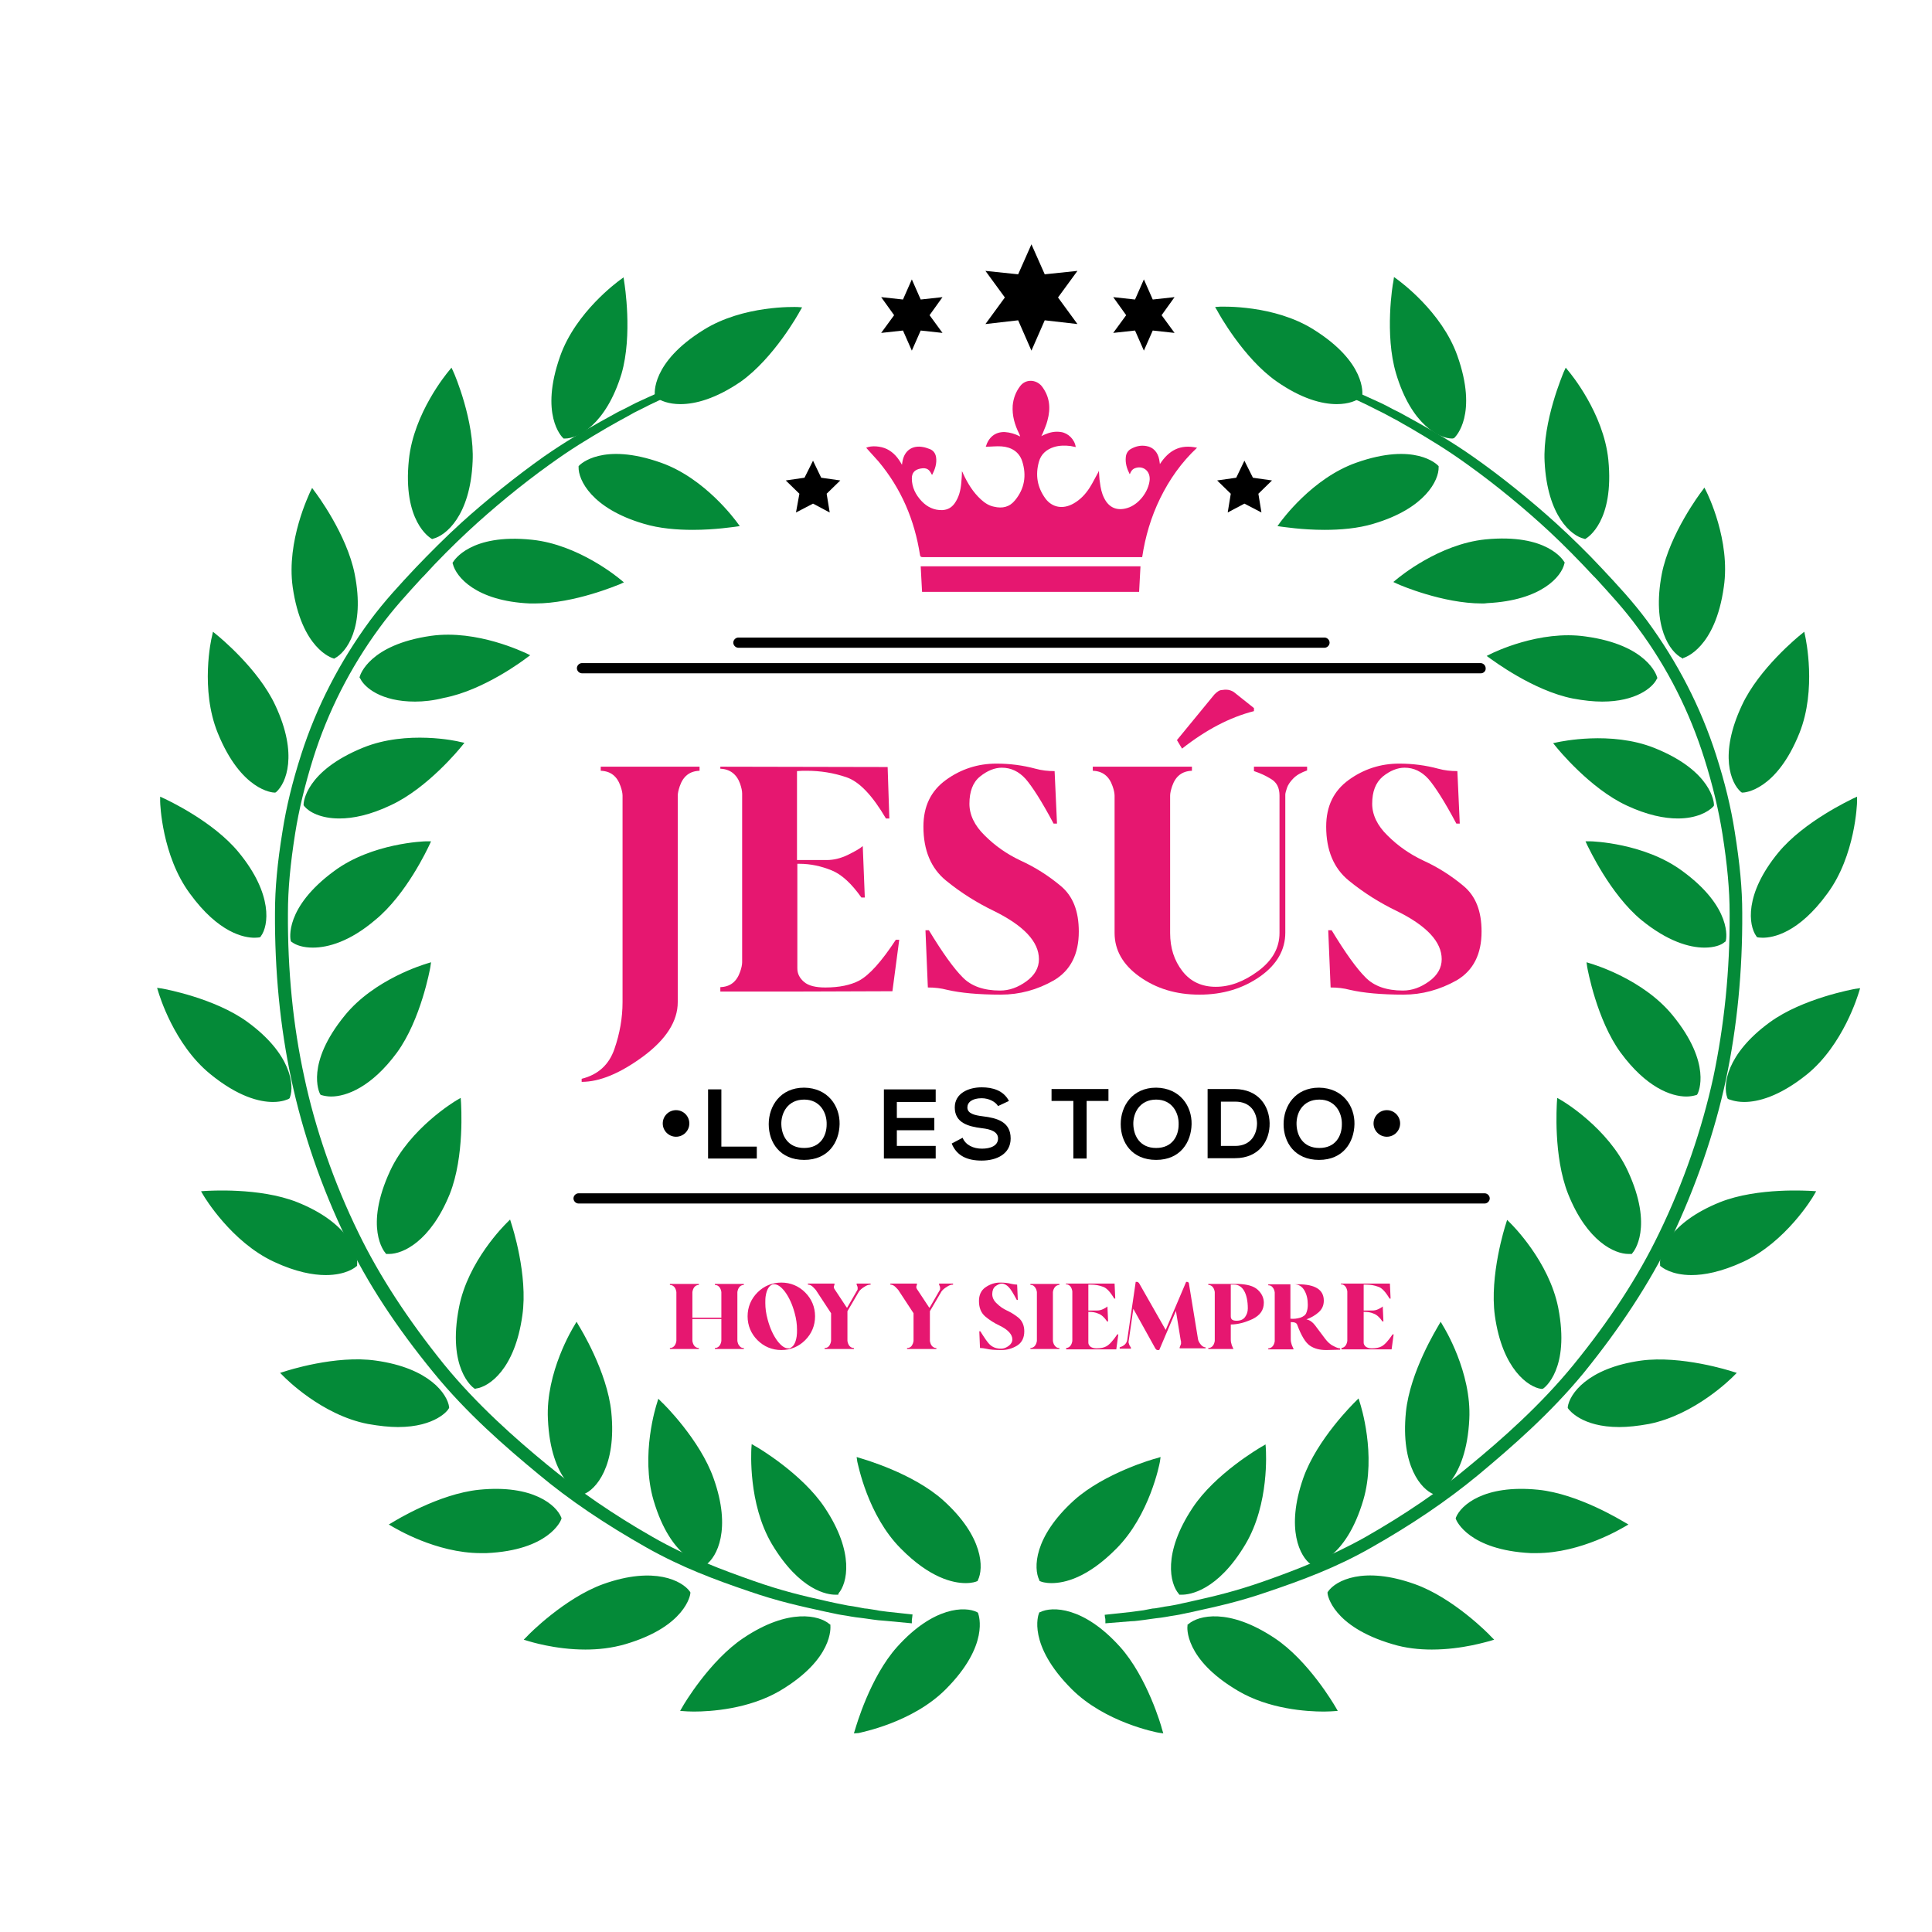 <?xml version="1.0" encoding="UTF-8" standalone="no"?>
<!-- Generator: Adobe Illustrator 25.3.0, SVG Export Plug-In . SVG Version: 6.00 Build 0)  -->

<svg
   version="1.1"
   id="Capa_1"
   x="0px"
   y="0px"
   viewBox="0 0 566.99 566.99"
   xml:space="preserve"
   sodipodi:docname="001.svg"
   inkscape:version="1.3 (0e150ed6c4, 2023-07-21)"
   width="566.99"
   height="566.99"
   xmlns:inkscape="http://www.inkscape.org/namespaces/inkscape"
   xmlns:sodipodi="http://sodipodi.sourceforge.net/DTD/sodipodi-0.dtd"
   xmlns="http://www.w3.org/2000/svg"
   xmlns:svg="http://www.w3.org/2000/svg"><defs
   id="defs207" /><sodipodi:namedview
   id="namedview207"
   pagecolor="#ffffff"
   bordercolor="#000000"
   borderopacity="0.25"
   inkscape:showpageshadow="2"
   inkscape:pageopacity="0.0"
   inkscape:pagecheckerboard="0"
   inkscape:deskcolor="#d1d1d1"
   inkscape:export-bgcolor="#ffffffff"
   inkscape:zoom="0.64"
   inkscape:cx="307.8125"
   inkscape:cy="266.40625"
   inkscape:window-width="1920"
   inkscape:window-height="991"
   inkscape:window-x="-9"
   inkscape:window-y="-9"
   inkscape:window-maximized="1"
   inkscape:current-layer="Capa_1"
   showgrid="false" />&#10;<style
   type="text/css"
   id="style1">&#10;	.st0{fill-rule:evenodd;clip-rule:evenodd;fill:#048A38;}&#10;	.st1{fill:#048A38;}&#10;	.st2{fill:#E61770;}&#10;</style>&#10;<rect
   style="fill:#ffffff;fill-opacity:1;stroke:none;stroke-width:64.916;paint-order:markers stroke fill"
   id="rect1"
   width="566.99"
   height="566.99"
   x="0"
   y="0"
   inkscape:export-filename="001.svg"
   inkscape:export-xdpi="96"
   inkscape:export-ydpi="96" /><g
   id="g165">&#10;	<g
   id="g82">&#10;		<g
   id="g81">&#10;			<g
   id="g80">&#10;				<g
   id="g3">&#10;					<g
   id="g1">&#10;						<path
   class="st0"
   d="m 170.6,137.1 c 0,0 6.2,-6.6 23.1,-0.6 12.9,4.6 21.9,17.2 21.9,17.2 0,0 -15.1,2.6 -26.5,-0.8 -14.5,-4.4 -18.6,-12.3 -18.5,-15.8 z"
   id="path1" />&#10;					</g>&#10;					<g
   id="g2">&#10;						<path
   class="st1"
   d="m 203.3,155.5 c -4.6,0 -9.8,-0.4 -14.4,-1.8 -15.3,-4.5 -19.2,-12.9 -19.1,-16.6 v -0.3 l 0.2,-0.2 c 0.3,-0.3 6.8,-6.9 24,-0.8 13,4.6 21.9,17 22.3,17.5 l 0.8,1.1 -1.4,0.2 c -0.3,0 -5.7,0.9 -12.4,0.9 z m -31.8,-18.1 c 0.2,3 3.7,10.4 17.9,14.6 9,2.7 20.6,1.5 24.6,1 -2.6,-3.2 -10.4,-12.1 -20.6,-15.7 -14.2,-5.1 -20.6,-0.9 -21.9,0.1 z"
   id="path2" />&#10;					</g>&#10;				</g>&#10;				<g
   id="g6">&#10;					<g
   id="g4">&#10;						<path
   class="st0"
   d="m 165.7,127.8 c 0,0 -6.6,-6.2 -0.6,-23.1 4.6,-12.9 17.2,-21.9 17.2,-21.9 0,0 2.6,15.1 -0.8,26.5 -4.3,14.6 -12.3,18.6 -15.8,18.5 z"
   id="path3" />&#10;					</g>&#10;					<g
   id="g5">&#10;						<path
   class="st1"
   d="m 165.8,128.7 c -0.1,0 -0.1,0 0,0 h -0.4 l -0.2,-0.2 c -0.3,-0.3 -6.9,-6.8 -0.8,-24 4.6,-13 17,-21.9 17.5,-22.3 l 1.1,-0.8 0.2,1.4 c 0.1,0.6 2.5,15.5 -0.8,26.9 -4.6,15 -12.8,19 -16.6,19 z m 15.9,-44.2 c -3.2,2.6 -12.1,10.4 -15.7,20.6 -5.1,14.2 -0.9,20.6 0.1,21.9 3,-0.2 10.4,-3.7 14.6,-17.9 2.6,-9 1.5,-20.6 1,-24.6 z"
   id="path4" />&#10;					</g>&#10;				</g>&#10;				<g
   id="g9">&#10;					<g
   id="g7">&#10;						<path
   class="st0"
   d="m 133.8,165.3 c 0,0 4.5,-7.9 22.3,-6.1 13.6,1.4 25.4,11.4 25.4,11.4 0,0 -14.1,6.1 -25.9,5.6 -15.2,-0.7 -21,-7.4 -21.8,-10.9 z"
   id="path6" />&#10;					</g>&#10;					<g
   id="g8">&#10;						<path
   class="st1"
   d="m 157.1,177.1 c -0.5,0 -1.1,0 -1.6,0 -15.9,-0.7 -21.7,-7.9 -22.6,-11.6 l -0.1,-0.3 0.2,-0.3 c 0.2,-0.3 5,-8.4 23.1,-6.5 13.7,1.4 25.4,11.2 25.9,11.6 l 1.1,0.9 -1.3,0.6 c -0.6,0.2 -13.2,5.6 -24.7,5.6 z m -22.4,-11.6 c 0.9,2.8 6.1,9.2 20.9,9.9 9.4,0.4 20.4,-3.5 24.2,-4.9 -3.3,-2.5 -13,-9.2 -23.8,-10.3 -15.1,-1.6 -20.3,4 -21.3,5.3 z"
   id="path7" />&#10;					</g>&#10;				</g>&#10;				<g
   id="g12">&#10;					<g
   id="g10">&#10;						<path
   class="st0"
   d="m 126.9,157.3 c 0,0 -7.9,-4.5 -6.1,-22.3 1.4,-13.6 11.4,-25.4 11.4,-25.4 0,0 6.1,14.1 5.6,25.9 -0.7,15.2 -7.4,21 -10.9,21.8 z"
   id="path9" />&#10;					</g>&#10;					<g
   id="g11">&#10;						<path
   class="st1"
   d="m 126.8,158.2 -0.3,-0.2 c -0.3,-0.2 -8.4,-5 -6.5,-23.1 1.4,-13.7 11.2,-25.4 11.6,-25.9 l 0.9,-1.1 0.6,1.3 c 0.3,0.6 6.2,14.4 5.6,26.3 -0.7,15.9 -7.9,21.7 -11.6,22.6 z m 5.2,-46.9 c -2.5,3.3 -9.2,13 -10.3,23.8 -1.5,15 4.1,20.3 5.4,21.3 2.8,-0.9 9.2,-6.1 9.9,-20.9 0.4,-9.4 -3.6,-20.4 -5,-24.2 z"
   id="path10" />&#10;					</g>&#10;				</g>&#10;				<g
   id="g15">&#10;					<g
   id="g13">&#10;						<path
   class="st0"
   d="m 106.4,198.7 c 0,0 2.5,-8.7 20.2,-11.2 13.5,-1.9 27.4,5.1 27.4,5.1 0,0 -12.2,9.3 -23.9,11.6 -14.8,2.9 -22.1,-2.3 -23.7,-5.5 z"
   id="path12" />&#10;					</g>&#10;					<g
   id="g14">&#10;						<path
   class="st1"
   d="m 121.8,205.9 c -9.9,0 -14.8,-4.1 -16.1,-6.8 l -0.2,-0.3 0.1,-0.3 c 0.1,-0.4 2.8,-9.3 20.9,-11.9 13.6,-1.9 27.3,4.9 27.9,5.1 l 1.2,0.6 -1.1,0.8 c -0.5,0.4 -12.5,9.5 -24.2,11.7 -3.1,0.8 -6,1.1 -8.5,1.1 z m -14.4,-7.2 c 1.6,2.5 8.1,7.5 22.6,4.6 9.2,-1.8 19,-8.2 22.3,-10.6 -3.7,-1.6 -14.8,-5.9 -25.6,-4.4 -15,2.2 -18.7,8.8 -19.3,10.4 z"
   id="path13" />&#10;					</g>&#10;				</g>&#10;				<g
   id="g18">&#10;					<g
   id="g16">&#10;						<path
   class="st0"
   d="m 98,192.4 c 0,0 -8.7,-2.5 -11.2,-20.2 -1.9,-13.5 5.1,-27.4 5.1,-27.4 0,0 9.3,12.2 11.6,23.9 2.8,14.8 -2.3,22.1 -5.5,23.7 z"
   id="path15" />&#10;					</g>&#10;					<g
   id="g17">&#10;						<path
   class="st1"
   d="m 98.1,193.3 -0.3,-0.1 C 97.4,193.1 88.5,190.4 85.9,172.3 84,158.7 90.8,145 91,144.4 l 0.6,-1.2 0.8,1.1 c 0.4,0.5 9.4,12.5 11.7,24.2 3.1,15.7 -2.5,23 -5.9,24.7 z M 92,146.5 c -1.6,3.7 -5.9,14.8 -4.4,25.6 2.1,15 8.8,18.7 10.3,19.4 2.5,-1.6 7.5,-8.1 4.6,-22.6 -1.7,-9.3 -8.2,-19.1 -10.5,-22.4 z"
   id="path16" />&#10;					</g>&#10;				</g>&#10;				<g
   id="g21">&#10;					<g
   id="g19">&#10;						<path
   class="st0"
   d="m 90,236 c 0,0 0.3,-9.1 16.9,-15.8 12.7,-5.1 27.8,-1.7 27.8,-1.7 0,0 -9.6,12 -20.4,17 -13.7,6.5 -22,3.2 -24.3,0.5 z"
   id="path18" />&#10;					</g>&#10;					<g
   id="g20">&#10;						<path
   class="st1"
   d="m 99.6,240.2 c -5.5,0 -8.9,-1.9 -10.3,-3.6 l -0.2,-0.3 V 236 c 0,-0.4 0.5,-9.7 17.5,-16.6 12.8,-5.2 27.7,-1.9 28.3,-1.7 l 1.4,0.3 -0.9,1.1 c -0.4,0.5 -9.9,12.2 -20.7,17.2 -6.1,2.9 -11.1,3.9 -15.1,3.9 z m -8.7,-4.5 c 2.1,2.1 9.7,5.3 23.1,-1 8.5,-4 16.5,-12.6 19.1,-15.6 -4,-0.7 -15.8,-2.1 -25.9,1.9 -14,5.7 -16,13.1 -16.3,14.7 z"
   id="path19" />&#10;					</g>&#10;				</g>&#10;				<g
   id="g24">&#10;					<g
   id="g22">&#10;						<path
   class="st0"
   d="m 80.4,231.7 c 0,0 -9.1,-0.3 -15.8,-16.9 C 59.5,202.1 63,187 63,187 c 0,0 12,9.6 17,20.4 6.4,13.7 3.1,22 0.4,24.3 z"
   id="path21" />&#10;					</g>&#10;					<g
   id="g23">&#10;						<path
   class="st1"
   d="m 80.8,232.6 h -0.3 c -0.4,0 -9.7,-0.5 -16.6,-17.5 -5.2,-12.8 -1.9,-27.7 -1.7,-28.3 l 0.3,-1.4 1.1,0.9 c 0.5,0.4 12.2,9.9 17.2,20.7 6.8,14.5 3.1,22.9 0.3,25.4 z m -17.3,-44 c -0.7,4 -2.1,15.8 1.9,25.9 5.7,14.1 13,16.1 14.7,16.3 2.1,-2.1 5.3,-9.7 -1,-23.1 -3.9,-8.5 -12.5,-16.4 -15.6,-19.1 z"
   id="path22" />&#10;					</g>&#10;				</g>&#10;				<g
   id="g27">&#10;					<g
   id="g25">&#10;						<path
   class="st0"
   d="m 86.2,275.9 c 0,0 -2,-8.9 12.5,-19.5 11,-8.1 26.6,-8.5 26.6,-8.5 0,0 -6.4,14 -15.6,21.5 -11.7,9.6 -20.6,8.5 -23.5,6.5 z"
   id="path24" />&#10;					</g>&#10;					<g
   id="g26">&#10;						<path
   class="st1"
   d="m 91.8,278.1 c -2.8,0 -4.9,-0.7 -6.1,-1.6 l -0.3,-0.2 -0.1,-0.3 c -0.1,-0.4 -1.9,-9.6 12.8,-20.4 11.1,-8.2 26.4,-8.7 27,-8.7 h 1.4 l -0.6,1.3 c -0.3,0.6 -6.6,14.3 -15.8,21.8 -7.4,6.3 -13.8,8.1 -18.3,8.1 z M 87,275.4 c 2.6,1.5 10.7,2.8 22.1,-6.7 7.3,-6 12.8,-16.3 14.7,-19.9 -4.1,0.3 -15.9,1.8 -24.6,8.3 -12.3,9 -12.3,16.6 -12.2,18.3 z"
   id="path25" />&#10;					</g>&#10;				</g>&#10;				<g
   id="g30">&#10;					<g
   id="g28">&#10;						<path
   class="st0"
   d="m 75.9,274.2 c 0,0 -8.9,2 -19.5,-12.5 -8.1,-11 -8.5,-26.6 -8.5,-26.6 0,0 14,6.4 21.5,15.6 9.7,11.8 8.6,20.6 6.5,23.5 z"
   id="path27" />&#10;					</g>&#10;					<g
   id="g29">&#10;						<path
   class="st1"
   d="m 74.7,275.2 c -3,0 -10.5,-1.3 -19,-13 -8.2,-11.1 -8.7,-26.4 -8.7,-27 v -1.4 l 1.3,0.6 c 0.6,0.3 14.3,6.6 21.8,15.8 10.1,12.3 8.7,21.5 6.5,24.5 l -0.2,0.3 -0.3,0.1 c -0.1,0 -0.6,0.1 -1.4,0.1 z M 48.9,236.6 c 0.3,4.1 1.8,15.9 8.3,24.6 9,12.3 16.6,12.4 18.3,12.2 1.5,-2.6 2.8,-10.7 -6.7,-22.1 -6,-7.3 -16.3,-12.9 -19.9,-14.7 z"
   id="path28" />&#10;					</g>&#10;				</g>&#10;				<g
   id="g33">&#10;					<g
   id="g31">&#10;						<path
   class="st0"
   d="m 94.6,320.5 c 0,0 -4.1,-8.1 7.2,-22 8.6,-10.6 23.6,-14.9 23.6,-14.9 0,0 -2.7,15.2 -9.7,24.7 -8.9,12.3 -17.7,13.5 -21.1,12.2 z"
   id="path30" />&#10;					</g>&#10;					<g
   id="g32">&#10;						<path
   class="st1"
   d="m 97.2,321.8 c -1.1,0 -2.1,-0.2 -2.8,-0.4 l -0.3,-0.1 -0.2,-0.3 c -0.2,-0.4 -4.3,-8.8 7.3,-23 8.7,-10.7 23.4,-15 24,-15.2 l 1.3,-0.4 -0.2,1.4 c -0.1,0.6 -2.8,15.5 -9.8,25.1 -7.5,10.2 -14.9,12.9 -19.3,12.9 z m -1.9,-2 c 2.9,0.8 11,0 19.8,-12 5.6,-7.6 8.4,-19 9.2,-23 -3.9,1.4 -14.9,5.8 -21.8,14.2 -9.6,11.8 -7.8,19.3 -7.2,20.8 z"
   id="path31" />&#10;					</g>&#10;				</g>&#10;				<g
   id="g36">&#10;					<g
   id="g34">&#10;						<path
   class="st0"
   d="m 84.2,321.8 c 0,0 -8.1,4.1 -22,-7.2 C 51.6,305.9 47.3,291 47.3,291 c 0,0 15.2,2.7 24.8,9.7 12.2,8.9 13.4,17.7 12.1,21.1 z"
   id="path33" />&#10;					</g>&#10;					<g
   id="g35">&#10;						<path
   class="st1"
   d="m 80.1,323.4 c -3.9,0 -10.2,-1.5 -18.4,-8.2 -10.7,-8.7 -15,-23.4 -15.2,-24 l -0.4,-1.3 1.4,0.2 c 0.6,0.1 15.5,2.8 25.1,9.8 12.9,9.4 13.8,18.6 12.5,22.1 l -0.1,0.3 -0.3,0.2 c -0.2,0.1 -1.8,0.9 -4.6,0.9 z M 48.6,292.1 c 1.4,3.9 5.8,14.9 14.2,21.8 11.7,9.6 19.2,7.8 20.8,7.2 0.8,-2.9 0,-11 -12,-19.8 -7.7,-5.5 -19,-8.3 -23,-9.2 z"
   id="path34" />&#10;					</g>&#10;				</g>&#10;				<g
   id="g40">&#10;					<g
   id="g39">&#10;						<g
   id="g37">&#10;							<path
   class="st1"
   d="m 266.7,475.5 c -2,-0.2 -3.5,-0.3 -5.8,-0.5 -0.6,-0.1 -2,-0.2 -3,-0.3 -1,-0.1 -2.3,-0.3 -3.7,-0.5 -1.4,-0.2 -2.7,-0.3 -4.4,-0.6 -1.7,-0.3 -2.7,-0.4 -4.9,-0.9 -8.8,-1.9 -15.3,-3.2 -24.8,-6.5 -9.5,-3.3 -19.6,-6.9 -29.8,-12.7 -10.3,-5.8 -21.2,-12.9 -31.6,-21.4 -10.4,-8.6 -21.3,-18.2 -30.7,-29.7 -9.4,-11.5 -18.7,-24.9 -25.6,-39.2 -6.9,-14.3 -12.7,-30.5 -16.1,-46.5 -3.4,-16 -4.9,-32.6 -4.8,-48.8 0,-8.1 1,-16 2.2,-23.7 1.2,-7.7 3.2,-15.3 5.5,-22.5 4.6,-14.3 11.4,-27.4 20.1,-39 4.3,-5.8 9,-10.8 13.3,-15.5 4.4,-4.6 9.3,-9.5 13.3,-13 7.8,-7.1 16.7,-14.2 24.2,-19.4 7.5,-5.3 12.6,-8 19.6,-12 1.8,-1 2.6,-1.4 3.9,-2.1 1.3,-0.7 2.6,-1.3 3.5,-1.8 1.8,-0.8 4.5,-2.1 5.6,-2.6 2.3,-1 3.3,-1.4 5.1,-2.1 0.2,-0.1 0.3,0.1 0.1,0.2 -1.8,0.8 -2.8,1.2 -5,2.2 -1.1,0.5 -3.8,1.8 -5.6,2.7 -0.9,0.4 -2.2,1.1 -3.5,1.8 -1.3,0.7 -2.2,1.1 -3.9,2.1 -6.9,4.1 -11.9,6.9 -19.3,12.3 -7.4,5.3 -16.2,12.4 -23.9,19.6 -3.8,3.6 -8.7,8.4 -13,13.1 -4.3,4.6 -8.9,9.6 -13.1,15.4 -8.5,11.6 -15.2,24.5 -19.6,38.7 -2.2,7.1 -4.1,14.6 -5.3,22.3 -1.2,7.6 -2.1,15.4 -2.1,23.4 -0.1,16.1 1.4,32.5 4.8,48.3 3.4,15.8 9.1,31.8 16,45.9 6.8,14.1 16,27.4 25.2,38.7 9.3,11.4 20.1,21 30.3,29.5 10.2,8.5 21.1,15.6 31.3,21.3 10.2,5.8 20.1,9.5 29.5,12.9 9.4,3.4 15.9,4.7 24.6,6.7 2.2,0.5 3.2,0.6 4.9,0.9 1.7,0.3 3,0.5 4.3,0.7 1.3,0.2 2.6,0.4 3.7,0.6 1,0.1 2.5,0.3 3,0.3 2.2,0.3 3.7,0.4 5.7,0.7 -0.1,0.4 -0.2,0.7 -0.2,1 z"
   id="path36" />&#10;						</g>&#10;						<g
   id="g38">&#10;							<path
   class="st1"
   d="m 267.6,476.4 -7.4,-0.7 c -0.7,-0.1 -1.6,-0.1 -2.4,-0.2 -1,-0.1 -2.3,-0.3 -3.7,-0.5 -0.5,-0.1 -1,-0.1 -1.5,-0.2 -0.9,-0.1 -1.8,-0.2 -2.9,-0.4 l -1.1,-0.2 c -1.2,-0.2 -2.2,-0.3 -3.9,-0.7 l -2.4,-0.5 c -7.7,-1.7 -13.8,-3 -22.5,-6 -10,-3.4 -19.7,-7 -30,-12.8 -12.2,-6.9 -22.6,-13.9 -31.7,-21.5 -9.8,-8.1 -21.1,-17.9 -30.8,-29.8 -10.9,-13.3 -19.6,-26.5 -25.7,-39.4 -7.3,-15.1 -12.8,-31.2 -16.1,-46.7 -3.3,-15.4 -4.9,-31.9 -4.8,-49 0,-7 0.7,-14.6 2.2,-23.8 1.1,-7.1 2.9,-14.5 5.5,-22.6 4.5,-14 11.3,-27.2 20.2,-39.3 4.3,-5.8 8.9,-10.7 13.3,-15.4 4.1,-4.3 9,-9.2 13.4,-13.2 7.5,-6.8 16.4,-13.9 24.3,-19.5 6.5,-4.5 11.2,-7.2 16.7,-10.3 l 2.9,-1.6 c 1.3,-0.7 2.1,-1.2 3,-1.6 l 1,-0.5 c 1.3,-0.7 2.6,-1.3 3.5,-1.8 1.8,-0.8 4.5,-2.1 5.7,-2.6 2.3,-1 3.3,-1.4 5.1,-2.1 l 0.8,-0.3 0.5,0.8 0.3,0.8 -0.9,0.5 c -0.9,0.4 -1.6,0.7 -2.4,1.1 -0.7,0.3 -1.5,0.7 -2.6,1.2 -1.1,0.5 -3.8,1.8 -5.5,2.7 -0.9,0.4 -2.2,1.1 -3.4,1.8 l -0.9,0.5 c -0.9,0.5 -1.7,0.9 -2.9,1.6 l -2.3,1.3 c -5.8,3.4 -10.5,6.2 -17,10.9 -8.1,5.8 -16.7,12.9 -23.8,19.5 -4.2,3.9 -9.1,8.8 -12.9,13 l -0.7,0.7 c -4.1,4.5 -8.4,9.1 -12.4,14.6 -8.6,11.7 -15.2,24.7 -19.5,38.4 -2.4,7.7 -4.2,15.1 -5.3,22.1 -1.4,8.9 -2.1,16.3 -2.1,23.3 -0.1,16.8 1.5,33 4.8,48.1 3.2,15.1 8.7,31 15.9,45.7 6.1,12.6 14.6,25.6 25.1,38.6 9.7,11.9 21.2,22 30.2,29.4 9.1,7.5 19.5,14.7 31.1,21.3 10.3,5.9 20.6,9.7 29.4,12.8 8.5,3 14.5,4.4 22.1,6.1 l 2.3,0.5 c 1.5,0.3 2.5,0.5 3.5,0.7 l 1.4,0.2 c 1,0.2 1.9,0.3 2.7,0.5 0.5,0.1 1,0.2 1.5,0.2 1.3,0.2 2.6,0.4 3.6,0.6 0.7,0.1 1.6,0.2 2.3,0.3 l 7.4,0.8 -0.1,0.9 c 0,0.2 -0.1,0.5 -0.1,0.7 z M 101.4,196.3 c -4.7,8.2 -8.5,16.8 -11.4,25.8 -2.6,8.1 -4.3,15.4 -5.5,22.4 -1.5,9.1 -2.2,16.6 -2.2,23.6 -0.1,16.9 1.5,33.3 4.8,48.6 3.3,15.3 8.8,31.4 16,46.3 6.1,12.7 14.7,25.8 25.5,39 9.7,11.8 20.9,21.6 30.6,29.6 9.1,7.5 19.4,14.5 31.5,21.3 5.1,2.9 10.1,5.2 15.1,7.3 -4.9,-2.1 -10,-4.5 -15.1,-7.4 -11.7,-6.6 -22.2,-13.8 -31.4,-21.4 -9,-7.5 -20.7,-17.6 -30.4,-29.6 -10.6,-13.1 -19.2,-26.2 -25.4,-38.9 -7.2,-14.9 -12.8,-30.8 -16,-46.1 -3.3,-15.3 -4.9,-31.6 -4.8,-48.5 0,-7.1 0.7,-14.6 2.1,-23.6 1.1,-7.1 2.9,-14.6 5.4,-22.4 2.8,-9.2 6.6,-17.9 11.2,-26 z"
   id="path37" />&#10;						</g>&#10;					</g>&#10;				</g>&#10;				<g
   id="g43">&#10;					<g
   id="g41">&#10;						<path
   class="st0"
   d="m 113.6,367.1 c 0,0 -6,-6.8 1.5,-23.1 5.8,-12.4 19.2,-20.3 19.2,-20.3 0,0 1.2,15.4 -3.2,26.4 -5.7,14 -14,17.4 -17.5,17 z"
   id="path40" />&#10;					</g>&#10;					<g
   id="g42">&#10;						<path
   class="st1"
   d="m 114.2,368 c -0.2,0 -0.4,0 -0.6,0 h -0.3 l -0.2,-0.3 c -0.3,-0.3 -6.3,-7.5 1.4,-24.1 5.8,-12.5 19,-20.4 19.5,-20.7 l 1.2,-0.7 0.1,1.4 c 0,0.6 1.1,15.7 -3.3,26.8 -5.7,14 -13.8,17.6 -17.8,17.6 z m -0.1,-1.8 c 3,0.1 10.7,-2.7 16.2,-16.5 3.5,-8.8 3.4,-20.5 3.3,-24.5 -3.4,2.3 -13,9.3 -17.6,19.1 -6.5,13.8 -2.9,20.5 -1.9,21.9 z"
   id="path41" />&#10;					</g>&#10;				</g>&#10;				<g
   id="g46">&#10;					<g
   id="g44">&#10;						<path
   class="st0"
   d="m 104,371.1 c 0,0 -6.8,6 -23.1,-1.5 -12.4,-5.8 -20.3,-19.2 -20.3,-19.2 0,0 15.4,-1.2 26.4,3.2 14,5.7 17.3,14 17,17.5 z"
   id="path43" />&#10;					</g>&#10;					<g
   id="g45">&#10;						<path
   class="st1"
   d="m 95.6,374.2 c -3.7,0 -8.8,-0.9 -15.2,-3.9 -12.5,-5.8 -20.4,-19 -20.7,-19.5 l -0.7,-1.2 1.4,-0.1 c 0.6,0 15.7,-1.1 26.8,3.3 14.8,5.9 18,14.6 17.6,18.4 v 0.3 l -0.3,0.2 c -0.2,0.2 -2.9,2.5 -8.9,2.5 z M 62,351.2 c 2.3,3.4 9.3,13 19.1,17.6 13.8,6.4 20.5,2.8 21.9,1.9 0,-3 -2.8,-10.7 -16.5,-16.2 C 77.8,350.9 66.1,351 62,351.2 Z"
   id="path44" />&#10;					</g>&#10;				</g>&#10;				<g
   id="g49">&#10;					<g
   id="g47">&#10;						<path
   class="st0"
   d="m 139.6,406.7 c 0,0 -7.5,-5.2 -4.1,-22.8 2.6,-13.5 13.7,-24.3 13.7,-24.3 0,0 4.8,14.6 3.2,26.4 -2.1,15 -9.3,20.2 -12.8,20.7 z"
   id="path46" />&#10;					</g>&#10;					<g
   id="g48">&#10;						<path
   class="st1"
   d="m 139.4,407.6 -0.3,-0.2 c -0.3,-0.2 -7.9,-5.7 -4.4,-23.7 2.6,-13.6 13.5,-24.3 14,-24.8 l 1,-1 0.4,1.3 c 0.2,0.6 4.9,15 3.2,26.8 -2.2,15.9 -9.8,21 -13.6,21.5 z m 9.4,-46.4 c -2.8,3 -10.4,12.2 -12.5,22.8 -2.9,15 2.2,20.6 3.5,21.8 2.9,-0.7 9.7,-5.2 11.8,-20 1.3,-9.3 -1.6,-20.7 -2.8,-24.6 z"
   id="path47" />&#10;					</g>&#10;				</g>&#10;				<g
   id="g52">&#10;					<g
   id="g50">&#10;						<path
   class="st0"
   d="m 131,412.9 c 0,0 -5.2,7.5 -22.8,4.1 -13.5,-2.6 -24.3,-13.7 -24.3,-13.7 0,0 14.6,-4.8 26.4,-3.2 15,2.1 20.3,9.3 20.7,12.8 z"
   id="path49" />&#10;					</g>&#10;					<g
   id="g51">&#10;						<path
   class="st1"
   d="m 116.8,418.8 c -2.5,0 -5.4,-0.3 -8.8,-0.9 -13.6,-2.6 -24.3,-13.5 -24.8,-14 l -1,-1 1.3,-0.4 c 0.6,-0.2 15,-4.9 26.8,-3.2 15.8,2.2 21,9.9 21.5,13.6 v 0.3 l -0.2,0.3 c 0,0.2 -3.7,5.3 -14.8,5.3 z M 85.5,403.7 c 3,2.8 12.2,10.4 22.8,12.5 15,2.9 20.6,-2.2 21.8,-3.5 -0.7,-2.9 -5.2,-9.7 -20,-11.8 -9.3,-1.2 -20.6,1.7 -24.6,2.8 z"
   id="path50" />&#10;					</g>&#10;				</g>&#10;				<g
   id="g55">&#10;					<g
   id="g53">&#10;						<path
   class="st0"
   d="m 171,437.6 c 0,0 -8.5,-3.3 -9.4,-21.2 -0.7,-13.7 7.6,-26.9 7.6,-26.9 0,0 8.2,13.1 9.4,24.9 1.6,15.2 -4.2,21.9 -7.6,23.2 z"
   id="path52" />&#10;					</g>&#10;					<g
   id="g54">&#10;						<path
   class="st1"
   d="m 171,438.6 -0.3,-0.1 c -0.4,-0.1 -9.1,-3.7 -9.9,-22 -0.7,-13.8 7.4,-26.9 7.7,-27.4 l 0.7,-1.2 0.7,1.2 c 0.3,0.5 8.3,13.4 9.5,25.3 1.6,15.9 -4.6,22.8 -8.1,24.1 z m -1.8,-47.4 c -2,3.6 -7.2,14.3 -6.7,25.1 0.7,15.2 7.1,19.5 8.5,20.3 2.7,-1.3 8.2,-7.4 6.7,-22.2 -0.9,-9.3 -6.4,-19.6 -8.5,-23.2 z"
   id="path53" />&#10;					</g>&#10;				</g>&#10;				<g
   id="g58">&#10;					<g
   id="g56">&#10;						<path
   class="st0"
   d="m 164,445.6 c 0,0 -3.3,8.5 -21.2,9.4 -13.7,0.7 -26.9,-7.6 -26.9,-7.6 0,0 13.1,-8.2 24.9,-9.4 15.1,-1.6 21.9,4.2 23.2,7.6 z"
   id="path55" />&#10;					</g>&#10;					<g
   id="g57">&#10;						<path
   class="st1"
   d="m 141.1,455.8 c -13.2,0 -25.2,-7.4 -25.8,-7.7 l -1.2,-0.7 1.2,-0.7 c 0.5,-0.3 13.4,-8.3 25.3,-9.5 15.9,-1.6 22.7,4.6 24.1,8.1 l 0.1,0.3 -0.1,0.3 c -0.1,0.4 -3.7,9.1 -22,9.9 -0.5,0 -1,0 -1.6,0 z m -23.6,-8.5 c 3.6,2 14.3,7.2 25.1,6.7 15.2,-0.7 19.5,-7.1 20.3,-8.5 -1.3,-2.7 -7.4,-8.2 -22.2,-6.7 -9.3,1 -19.6,6.5 -23.2,8.5 z"
   id="path56" />&#10;					</g>&#10;				</g>&#10;				<g
   id="g61">&#10;					<g
   id="g59">&#10;						<path
   class="st0"
   d="m 206.8,458.4 c 0,0 -9.1,-1.2 -14.2,-18.4 -3.9,-13.2 1,-28 1,-28 0,0 11.1,10.8 15,22 5.1,14.3 1.1,22.3 -1.8,24.4 z"
   id="path58" />&#10;					</g>&#10;					<g
   id="g60">&#10;						<path
   class="st1"
   d="m 207,459.3 h -0.3 c -0.4,-0.1 -9.7,-1.4 -14.9,-19 -3.9,-13.3 0.8,-27.9 1,-28.5 l 0.4,-1.3 1,1 c 0.5,0.4 11.2,11 15.2,22.3 5.4,15.1 0.9,23.2 -2.2,25.4 z m -13,-45.6 c -1.1,4 -3.6,15.6 -0.5,26 4.3,14.6 11.5,17.3 13.1,17.7 2.3,-1.9 6.2,-9.1 1.2,-23.2 -3.2,-8.8 -11,-17.6 -13.8,-20.5 z"
   id="path59" />&#10;					</g>&#10;				</g>&#10;				<g
   id="g64">&#10;					<g
   id="g62">&#10;						<path
   class="st0"
   d="m 201.6,467.5 c 0,0 -1.2,9.1 -18.4,14.2 -13.2,3.9 -28,-1 -28,-1 0,0 10.8,-11.1 22,-15 14.4,-5.1 22.3,-1.1 24.4,1.8 z"
   id="path61" />&#10;					</g>&#10;					<g
   id="g63">&#10;						<path
   class="st1"
   d="m 171.8,484.1 c -9,0 -16.4,-2.4 -16.8,-2.5 l -1.3,-0.4 1,-1 c 0.4,-0.5 11,-11.2 22.3,-15.3 15.1,-5.4 23.2,-0.9 25.4,2.1 l 0.2,0.3 v 0.3 c 0,0.4 -1.4,9.7 -19,14.9 -4.1,1.2 -8.1,1.6 -11.8,1.6 z m -14.9,-3.8 c 4,1.1 15.6,3.6 26,0.5 14.6,-4.3 17.3,-11.5 17.7,-13.1 -1.9,-2.3 -9.2,-6.2 -23.2,-1.2 -8.8,3.2 -17.6,11 -20.5,13.8 z"
   id="path62" />&#10;					</g>&#10;				</g>&#10;				<g
   id="g67">&#10;					<g
   id="g65">&#10;						<path
   class="st0"
   d="m 245.5,467.1 c 0,0 -9.1,1.1 -18.2,-14.4 -7,-11.8 -5.9,-27.4 -5.9,-27.4 0,0 13.4,7.8 19.9,17.7 8.5,12.7 6.5,21.4 4.2,24.1 z"
   id="path64" />&#10;					</g>&#10;					<g
   id="g66">&#10;						<path
   class="st1"
   d="m 245.1,468 c -2.1,0 -10.3,-1 -18.6,-14.9 -7,-11.9 -6,-27.2 -6,-27.9 l 0.1,-1.4 1.2,0.7 c 0.6,0.3 13.6,8 20.2,17.9 8.9,13.3 6.6,22.3 4.1,25.2 L 246,468 h -0.3 c -0.1,0 -0.3,0 -0.6,0 z m -22.9,-41.1 c -0.1,4.1 0.3,16 5.8,25.4 7.7,13.1 15.4,14 17,14 1.7,-2.4 3.8,-10.4 -4.4,-22.8 -5.2,-7.9 -14.9,-14.4 -18.4,-16.6 z"
   id="path65" />&#10;					</g>&#10;				</g>&#10;				<g
   id="g70">&#10;					<g
   id="g68">&#10;						<path
   class="st0"
   d="m 242.8,477.2 c 0,0 1.1,9.1 -14.4,18.2 -11.8,7 -27.4,5.9 -27.4,5.9 0,0 7.8,-13.4 17.7,-19.9 12.6,-8.5 21.3,-6.5 24.1,-4.2 z"
   id="path67" />&#10;					</g>&#10;					<g
   id="g69">&#10;						<path
   class="st1"
   d="m 203.6,502.3 c -1.5,0 -2.5,-0.1 -2.6,-0.1 l -1.4,-0.1 0.7,-1.2 c 0.3,-0.6 8,-13.6 17.9,-20.2 13.3,-8.9 22.3,-6.6 25.2,-4.1 l 0.3,0.2 v 0.3 c 0,0.4 1,9.7 -14.8,19.1 -9.2,5.4 -20.4,6.1 -25.3,6.1 z m -1.1,-1.8 c 4.1,0.1 16,-0.3 25.4,-5.8 13.2,-7.8 14,-15.4 14,-17 -2.4,-1.7 -10.4,-3.8 -22.8,4.4 -7.8,5.2 -14.4,15 -16.6,18.4 z"
   id="path68" />&#10;					</g>&#10;				</g>&#10;				<g
   id="g73">&#10;					<g
   id="g71">&#10;						<path
   class="st0"
   d="m 286.2,463.3 c 0,0 -8.5,3.3 -21.3,-9.4 -9.7,-9.7 -12.5,-25 -12.5,-25 0,0 14.9,4.2 23.7,12.1 11.4,10.2 11.7,19.1 10.1,22.3 z"
   id="path70" />&#10;					</g>&#10;					<g
   id="g72">&#10;						<path
   class="st1"
   d="m 283.4,464.6 c -3.7,0 -10.5,-1.5 -19,-10.1 -9.8,-9.8 -12.6,-24.9 -12.8,-25.5 l -0.2,-1.4 1.3,0.4 c 0.6,0.2 15.2,4.3 24.1,12.3 11.9,10.7 11.9,20 10.2,23.4 l -0.1,0.3 -0.3,0.1 c -0.2,0.1 -1.3,0.5 -3.2,0.5 z m -29.8,-34.5 c 1,4 4.3,15.5 12,23.2 10.8,10.8 18.4,9.7 20,9.3 1.1,-2.8 1.1,-11 -10,-21 -7,-6.3 -18.1,-10.2 -22,-11.5 z"
   id="path71" />&#10;					</g>&#10;				</g>&#10;				<g
   id="g76">&#10;					<g
   id="g74">&#10;						<path
   class="st0"
   d="m 286.3,473.8 c 0,0 3.3,8.5 -9.4,21.3 -9.7,9.7 -25,12.5 -25,12.5 0,0 4.2,-14.9 12.1,-23.7 10.2,-11.4 19.1,-11.7 22.3,-10.1 z"
   id="path73" />&#10;					</g>&#10;					<g
   id="g75">&#10;						<path
   class="st1"
   d="m 250.6,508.7 0.4,-1.3 c 0.2,-0.6 4.3,-15.2 12.3,-24.1 10.7,-11.9 20,-11.9 23.4,-10.2 l 0.3,0.2 0.1,0.3 c 0.1,0.4 3.4,9.2 -9.6,22.2 -9.8,9.8 -24.9,12.6 -25.5,12.8 z M 282.7,474 c -3.9,0 -10.5,2 -18.1,10.4 -6.3,7 -10.3,18.1 -11.5,22 4,-1 15.5,-4.3 23.2,-12 10.8,-10.8 9.7,-18.4 9.3,-20 -0.7,-0.2 -1.7,-0.4 -2.9,-0.4 z"
   id="path74" />&#10;					</g>&#10;				</g>&#10;				<g
   id="g79">&#10;					<g
   id="g77">&#10;						<path
   class="st0"
   d="m 193.1,115.9 c 0,0 -1.3,-9 13.9,-18.5 11.6,-7.2 27,-6.5 27,-6.5 0,0 -7.4,13.5 -17.1,20.3 -12.4,8.7 -21.1,7 -23.8,4.7 z"
   id="path76" />&#10;					</g>&#10;					<g
   id="g78">&#10;						<path
   class="st1"
   d="m 199.7,118.6 c -3.5,0 -5.9,-1 -7.2,-2 l -0.3,-0.2 v -0.3 c -0.1,-0.4 -1.2,-9.7 14.3,-19.3 11.7,-7.3 26.9,-6.7 27.5,-6.7 l 1.4,0.1 -0.7,1.2 c -0.3,0.6 -7.6,13.7 -17.3,20.6 -7.3,5 -13.3,6.6 -17.7,6.6 z m -5.8,-3.1 c 2.5,1.7 10.4,3.5 22.5,-5 7.7,-5.4 14,-15.2 16.1,-18.7 -4.1,0 -15.9,0.7 -25.1,6.4 -12.9,8 -13.5,15.6 -13.5,17.3 z"
   id="path77" />&#10;					</g>&#10;				</g>&#10;			</g>&#10;		</g>&#10;	</g>&#10;	<g
   id="g164">&#10;		<g
   id="g163">&#10;			<g
   id="g162">&#10;				<g
   id="g85">&#10;					<g
   id="g83">&#10;						<path
   class="st0"
   d="m 421.4,137.1 c 0,0 -6.2,-6.6 -23.1,-0.6 -12.9,4.6 -21.9,17.2 -21.9,17.2 0,0 15.1,2.6 26.5,-0.8 14.5,-4.4 18.6,-12.3 18.5,-15.8 z"
   id="path82" />&#10;					</g>&#10;					<g
   id="g84">&#10;						<path
   class="st1"
   d="m 388.7,155.5 c -6.7,0 -12.1,-0.9 -12.4,-0.9 l -1.4,-0.2 0.8,-1.1 c 0.4,-0.5 9.3,-12.9 22.3,-17.5 17.2,-6.1 23.7,0.5 24,0.8 l 0.2,0.2 v 0.3 c 0.1,3.8 -3.9,12.1 -19.1,16.6 -4.6,1.4 -9.8,1.8 -14.4,1.8 z M 378,153 c 4,0.5 15.6,1.7 24.6,-1 14.2,-4.2 17.6,-11.6 17.9,-14.6 -1.3,-1 -7.7,-5.2 -21.9,-0.1 -10.2,3.7 -18,12.5 -20.6,15.7 z"
   id="path83" />&#10;					</g>&#10;				</g>&#10;				<g
   id="g88">&#10;					<g
   id="g86">&#10;						<path
   class="st0"
   d="m 426.3,127.8 c 0,0 6.6,-6.2 0.6,-23.1 -4.6,-12.9 -17.2,-21.9 -17.2,-21.9 0,0 -2.6,15.1 0.8,26.5 4.4,14.6 12.3,18.6 15.8,18.5 z"
   id="path85" />&#10;					</g>&#10;					<g
   id="g87">&#10;						<path
   class="st1"
   d="m 426.2,128.7 c -3.8,0 -12,-4 -16.5,-19.1 -3.4,-11.4 -1,-26.2 -0.8,-26.9 l 0.2,-1.4 1.1,0.8 c 0.5,0.4 12.9,9.3 17.5,22.3 6.1,17.2 -0.5,23.7 -0.8,24 l -0.2,0.2 -0.5,0.1 c 0.1,0 0.1,0 0,0 z M 410.4,84.5 c -0.5,4 -1.7,15.6 1,24.6 4.2,14.2 11.6,17.6 14.6,17.9 1,-1.3 5.2,-7.7 0.1,-21.9 C 422.4,94.8 413.5,87 410.4,84.5 Z"
   id="path86" />&#10;					</g>&#10;				</g>&#10;				<g
   id="g91">&#10;					<g
   id="g89">&#10;						<path
   class="st0"
   d="m 458.2,165.3 c 0,0 -4.5,-7.9 -22.3,-6.1 -13.6,1.4 -25.4,11.4 -25.4,11.4 0,0 14.1,6.1 25.9,5.6 15.2,-0.7 21,-7.4 21.8,-10.9 z"
   id="path88" />&#10;					</g>&#10;					<g
   id="g90">&#10;						<path
   class="st1"
   d="m 434.9,177.1 c -11.5,0 -24.1,-5.4 -24.7,-5.7 l -1.3,-0.6 1.1,-0.9 c 0.5,-0.4 12.2,-10.2 25.9,-11.6 18.2,-1.8 22.9,6.2 23.1,6.5 l 0.2,0.3 -0.1,0.3 c -0.8,3.7 -6.6,10.8 -22.6,11.6 -0.5,0.1 -1.1,0.1 -1.6,0.1 z m -22.6,-6.7 c 3.8,1.5 14.8,5.4 24.2,4.9 14.8,-0.7 19.9,-7 20.9,-9.9 -1,-1.3 -6.2,-6.9 -21.3,-5.4 -10.8,1.2 -20.6,7.9 -23.8,10.4 z"
   id="path89" />&#10;					</g>&#10;				</g>&#10;				<g
   id="g94">&#10;					<g
   id="g92">&#10;						<path
   class="st0"
   d="m 465.1,157.3 c 0,0 7.9,-4.5 6.1,-22.3 -1.4,-13.6 -11.4,-25.4 -11.4,-25.4 0,0 -6.1,14.1 -5.6,25.9 0.7,15.2 7.4,21 10.9,21.8 z"
   id="path91" />&#10;					</g>&#10;					<g
   id="g93">&#10;						<path
   class="st1"
   d="m 465.2,158.2 -0.3,-0.1 c -3.7,-0.8 -10.8,-6.6 -11.6,-22.6 -0.6,-11.9 5.4,-25.7 5.6,-26.3 l 0.6,-1.3 0.9,1.1 c 0.4,0.5 10.2,12.2 11.6,25.9 1.8,18.2 -6.2,22.9 -6.5,23.1 z M 460,111.3 c -1.5,3.8 -5.4,14.8 -4.9,24.2 0.7,14.8 7,19.9 9.9,20.9 1.3,-1 6.9,-6.2 5.4,-21.3 -1.1,-10.8 -7.9,-20.5 -10.4,-23.8 z"
   id="path92" />&#10;					</g>&#10;				</g>&#10;				<g
   id="g97">&#10;					<g
   id="g95">&#10;						<path
   class="st0"
   d="m 485.6,198.7 c 0,0 -2.5,-8.7 -20.2,-11.2 -13.5,-1.9 -27.4,5.1 -27.4,5.1 0,0 12.2,9.3 23.9,11.6 14.8,2.9 22.1,-2.3 23.7,-5.5 z"
   id="path94" />&#10;					</g>&#10;					<g
   id="g96">&#10;						<path
   class="st1"
   d="m 470.2,205.9 c -2.5,0 -5.4,-0.3 -8.6,-0.9 -11.7,-2.3 -23.7,-11.4 -24.2,-11.7 l -1.1,-0.8 1.2,-0.6 c 0.6,-0.3 14.3,-7.1 27.9,-5.1 18.1,2.5 20.8,11.5 20.9,11.9 l 0.1,0.3 -0.2,0.3 c -1.2,2.5 -6.1,6.6 -16,6.6 z m -30.5,-13.2 c 3.3,2.3 13.1,8.8 22.3,10.6 14.5,2.8 21,-2.1 22.6,-4.6 -0.7,-1.5 -4.4,-8.2 -19.4,-10.3 -10.7,-1.5 -21.8,2.7 -25.5,4.3 z"
   id="path95" />&#10;					</g>&#10;				</g>&#10;				<g
   id="g100">&#10;					<g
   id="g98">&#10;						<path
   class="st0"
   d="m 494,192.4 c 0,0 8.7,-2.5 11.2,-20.2 1.9,-13.5 -5.1,-27.4 -5.1,-27.4 0,0 -9.3,12.2 -11.6,23.9 -2.8,14.8 2.3,22.1 5.5,23.7 z"
   id="path97" />&#10;					</g>&#10;					<g
   id="g99">&#10;						<path
   class="st1"
   d="m 493.9,193.3 -0.3,-0.2 c -3.4,-1.7 -8.9,-9 -5.9,-24.7 2.3,-11.7 11.3,-23.7 11.7,-24.2 l 0.8,-1.1 0.6,1.2 c 0.3,0.6 7.1,14.3 5.1,27.9 -2.5,18.1 -11.5,20.8 -11.9,20.9 z m 6.1,-46.8 c -2.3,3.3 -8.8,13.1 -10.6,22.3 -2.8,14.5 2.1,21 4.6,22.6 1.5,-0.7 8.2,-4.4 10.3,-19.4 1.6,-10.7 -2.7,-21.8 -4.3,-25.5 z"
   id="path98" />&#10;					</g>&#10;				</g>&#10;				<g
   id="g103">&#10;					<g
   id="g101">&#10;						<path
   class="st0"
   d="m 502,236 c 0,0 -0.3,-9.1 -16.9,-15.8 -12.7,-5.1 -27.8,-1.7 -27.8,-1.7 0,0 9.6,12 20.4,17 13.7,6.5 22,3.2 24.3,0.5 z"
   id="path100" />&#10;					</g>&#10;					<g
   id="g102">&#10;						<path
   class="st1"
   d="m 492.4,240.2 c -4,0 -9,-1 -15,-3.8 -10.8,-5 -20.3,-16.7 -20.7,-17.2 l -0.9,-1.1 1.4,-0.3 c 0.6,-0.1 15.5,-3.4 28.3,1.7 17,6.8 17.5,16.2 17.5,16.6 v 0.3 l -0.2,0.3 c -1.5,1.6 -5,3.5 -10.4,3.5 z m -33.5,-21.1 c 2.7,3.1 10.6,11.7 19.1,15.6 13.4,6.3 20.9,3 23.1,1 -0.3,-1.6 -2.3,-9 -16.3,-14.7 -10.1,-4 -21.9,-2.5 -25.9,-1.9 z"
   id="path101" />&#10;					</g>&#10;				</g>&#10;				<g
   id="g106">&#10;					<g
   id="g104">&#10;						<path
   class="st0"
   d="m 511.6,231.7 c 0,0 9.1,-0.3 15.8,-16.9 5.1,-12.7 1.7,-27.8 1.7,-27.8 0,0 -12,9.6 -17,20.4 -6.5,13.7 -3.2,22 -0.5,24.3 z"
   id="path103" />&#10;					</g>&#10;					<g
   id="g105">&#10;						<path
   class="st1"
   d="m 511.2,232.6 -0.3,-0.2 c -2.9,-2.5 -6.5,-10.9 0.3,-25.4 5,-10.8 16.7,-20.3 17.2,-20.7 l 1.1,-0.9 0.3,1.4 c 0.1,0.6 3.4,15.5 -1.7,28.3 -6.8,17 -16.2,17.5 -16.6,17.5 z m 17.3,-44 c -3.1,2.7 -11.7,10.6 -15.6,19.1 -6.3,13.4 -3,20.9 -1,23.1 1.6,-0.3 9,-2.3 14.7,-16.3 4,-10.1 2.5,-21.9 1.9,-25.9 z"
   id="path104" />&#10;					</g>&#10;				</g>&#10;				<g
   id="g109">&#10;					<g
   id="g107">&#10;						<path
   class="st0"
   d="m 505.8,275.9 c 0,0 2,-8.9 -12.5,-19.5 -11,-8.1 -26.6,-8.5 -26.6,-8.5 0,0 6.4,14 15.6,21.5 11.7,9.6 20.6,8.5 23.5,6.5 z"
   id="path106" />&#10;					</g>&#10;					<g
   id="g108">&#10;						<path
   class="st1"
   d="m 500.2,278.1 c -4.5,0 -10.9,-1.9 -18.5,-8.1 -9.2,-7.6 -15.5,-21.3 -15.8,-21.8 l -0.6,-1.3 h 1.4 c 0.6,0 15.9,0.5 27,8.7 14.8,10.8 12.9,20 12.8,20.4 l -0.1,0.3 -0.3,0.2 c -1,0.9 -3.1,1.6 -5.9,1.6 z m -32,-29.3 c 1.8,3.6 7.4,13.9 14.7,19.9 11.5,9.4 19.6,8.1 22.1,6.7 0.1,-1.7 0,-9.3 -12.2,-18.3 -8.8,-6.4 -20.6,-7.9 -24.6,-8.3 z"
   id="path107" />&#10;					</g>&#10;				</g>&#10;				<g
   id="g112">&#10;					<g
   id="g110">&#10;						<path
   class="st0"
   d="m 516.1,274.2 c 0,0 8.9,2 19.5,-12.5 8.1,-11 8.5,-26.6 8.5,-26.6 0,0 -14,6.4 -21.5,15.6 -9.6,11.8 -8.6,20.6 -6.5,23.5 z"
   id="path109" />&#10;					</g>&#10;					<g
   id="g111">&#10;						<path
   class="st1"
   d="m 517.3,275.2 c -0.8,0 -1.3,-0.1 -1.4,-0.1 l -0.3,-0.1 -0.2,-0.3 c -2.2,-3.1 -3.6,-12.2 6.5,-24.5 7.6,-9.2 21.3,-15.5 21.8,-15.8 l 1.3,-0.6 v 1.4 c 0,0.6 -0.5,15.9 -8.7,27 -8.5,11.7 -16,13 -19,13 z m -0.7,-1.8 c 1.7,0.1 9.3,0 18.3,-12.2 6.4,-8.7 7.9,-20.5 8.3,-24.6 -3.6,1.8 -13.9,7.4 -19.9,14.7 -9.4,11.4 -8.2,19.5 -6.7,22.1 z"
   id="path110" />&#10;					</g>&#10;				</g>&#10;				<g
   id="g115">&#10;					<g
   id="g113">&#10;						<path
   class="st0"
   d="m 497.4,320.5 c 0,0 4.1,-8.1 -7.2,-22 -8.6,-10.6 -23.6,-14.9 -23.6,-14.9 0,0 2.7,15.2 9.7,24.7 8.9,12.3 17.7,13.5 21.1,12.2 z"
   id="path112" />&#10;					</g>&#10;					<g
   id="g114">&#10;						<path
   class="st1"
   d="m 494.9,321.8 c -4.5,0 -11.8,-2.7 -19.3,-12.9 -7,-9.6 -9.7,-24.5 -9.8,-25.1 l -0.2,-1.4 1.3,0.4 c 0.6,0.2 15.3,4.5 24,15.2 11.6,14.2 7.5,22.6 7.3,23 l -0.2,0.3 -0.3,0.1 c -0.7,0.2 -1.7,0.4 -2.8,0.4 z m -27.2,-36.9 c 0.9,4 3.7,15.3 9.2,23 8.7,12 16.9,12.8 19.8,12 0.5,-1.6 2.3,-9 -7.2,-20.8 -6.9,-8.4 -17.9,-12.9 -21.8,-14.2 z"
   id="path113" />&#10;					</g>&#10;				</g>&#10;				<g
   id="g118">&#10;					<g
   id="g116">&#10;						<path
   class="st0"
   d="m 507.8,321.8 c 0,0 8.1,4.1 22,-7.2 10.6,-8.6 14.9,-23.6 14.9,-23.6 0,0 -15.2,2.7 -24.8,9.7 -12.2,8.9 -13.4,17.7 -12.1,21.1 z"
   id="path115" />&#10;					</g>&#10;					<g
   id="g117">&#10;						<path
   class="st1"
   d="m 511.9,323.4 c -2.8,0 -4.4,-0.8 -4.6,-0.8 l -0.3,-0.2 -0.1,-0.3 c -1.3,-3.5 -0.4,-12.7 12.5,-22.1 9.6,-7 24.5,-9.7 25.1,-9.8 l 1.4,-0.2 -0.4,1.3 c -0.2,0.6 -4.5,15.3 -15.2,24 -8.2,6.6 -14.5,8.1 -18.4,8.1 z m -3.4,-2.3 c 1.6,0.6 9,2.3 20.8,-7.2 8.4,-6.9 12.8,-17.9 14.2,-21.8 -4,0.9 -15.3,3.7 -23,9.2 -12,8.8 -12.8,17 -12,19.8 z"
   id="path116" />&#10;					</g>&#10;				</g>&#10;				<g
   id="g122">&#10;					<g
   id="g121">&#10;						<g
   id="g119">&#10;							<path
   class="st1"
   d="m 325.3,475.5 c 2,-0.2 3.5,-0.3 5.8,-0.5 0.6,-0.1 2,-0.2 3,-0.3 1,-0.1 2.3,-0.3 3.7,-0.5 1.4,-0.2 2.7,-0.3 4.4,-0.6 1.7,-0.3 2.7,-0.4 4.9,-0.9 8.8,-1.9 15.3,-3.2 24.8,-6.5 9.5,-3.3 19.6,-6.9 29.8,-12.7 10.3,-5.8 21.2,-12.9 31.6,-21.4 10.4,-8.6 21.3,-18.2 30.7,-29.7 9.4,-11.5 18.7,-24.9 25.6,-39.2 6.9,-14.3 12.7,-30.5 16.1,-46.5 3.4,-16 4.9,-32.6 4.8,-48.8 0,-8.1 -1,-16 -2.2,-23.7 -1.2,-7.7 -3.2,-15.3 -5.5,-22.5 -4.6,-14.3 -11.4,-27.4 -20.1,-39 -4.3,-5.8 -9,-10.8 -13.3,-15.5 -4.3,-4.6 -9.3,-9.5 -13.3,-13 -7.8,-7.1 -16.7,-14.2 -24.2,-19.4 -7.5,-5.3 -12.6,-8 -19.6,-12 -1.8,-1 -2.6,-1.4 -3.9,-2.1 -1.3,-0.7 -2.6,-1.3 -3.5,-1.8 -1.8,-0.8 -4.5,-2.1 -5.6,-2.6 -2.3,-1 -3.3,-1.4 -5.1,-2.1 -0.2,-0.1 -0.3,0.1 -0.1,0.2 1.8,0.8 2.8,1.2 5,2.2 1.1,0.5 3.8,1.8 5.6,2.7 0.9,0.4 2.2,1.1 3.5,1.8 1.3,0.7 2.2,1.1 3.9,2.1 6.9,4.1 11.9,6.9 19.3,12.3 7.4,5.3 16.2,12.4 23.9,19.6 3.8,3.6 8.7,8.4 13,13.1 4.3,4.6 8.9,9.6 13.1,15.4 8.5,11.6 15.2,24.5 19.6,38.7 2.2,7.1 4.1,14.6 5.3,22.3 1.2,7.6 2.1,15.4 2.1,23.4 0.1,16.1 -1.4,32.5 -4.8,48.3 -3.4,15.8 -9.1,31.8 -16,45.9 -6.8,14.1 -16,27.4 -25.2,38.7 -9.3,11.4 -20.1,21 -30.3,29.5 -10.2,8.5 -21.1,15.6 -31.3,21.3 -10.2,5.8 -20.1,9.5 -29.5,12.9 -9.4,3.4 -15.9,4.7 -24.6,6.7 -2.2,0.5 -3.2,0.6 -4.9,0.9 -1.7,0.3 -3,0.5 -4.3,0.7 -1.3,0.2 -2.6,0.4 -3.7,0.6 -1,0.1 -2.5,0.3 -3,0.3 -2.2,0.3 -3.7,0.4 -5.7,0.7 0.1,0.4 0.2,0.7 0.2,1 z"
   id="path118" />&#10;						</g>&#10;						<g
   id="g120">&#10;							<path
   class="st1"
   d="m 324.4,476.4 v -0.9 c 0,-0.2 0,-0.5 -0.1,-0.7 l -0.1,-0.9 7.4,-0.8 c 0.7,-0.1 1.6,-0.2 2.3,-0.3 1,-0.1 2.3,-0.3 3.6,-0.6 0.5,-0.1 1,-0.2 1.5,-0.2 0.8,-0.1 1.7,-0.3 2.8,-0.5 l 1.4,-0.2 c 1,-0.2 1.9,-0.3 3.5,-0.7 l 2.3,-0.5 c 7.6,-1.7 13.6,-3.1 22.1,-6.1 8.8,-3.1 19,-7 29.4,-12.8 11.6,-6.6 22.1,-13.7 31.1,-21.3 9,-7.4 20.5,-17.5 30.2,-29.4 10.6,-13 19,-25.9 25.1,-38.6 7.2,-14.8 12.6,-30.6 15.9,-45.7 3.2,-15.2 4.9,-31.4 4.8,-48.1 0,-7 -0.7,-14.4 -2.1,-23.3 -1.1,-7 -2.9,-14.5 -5.3,-22.1 -4.3,-13.7 -10.8,-26.7 -19.5,-38.4 -4,-5.5 -8.3,-10.1 -12.4,-14.6 l -0.7,-0.7 c -3.9,-4.2 -8.7,-9.1 -12.9,-13 -7.1,-6.6 -15.7,-13.7 -23.8,-19.5 -6.5,-4.7 -11.1,-7.4 -17,-10.9 l -2.3,-1.3 c -1.3,-0.8 -2.1,-1.2 -2.9,-1.6 l -0.9,-0.5 c -1.3,-0.7 -2.6,-1.4 -3.5,-1.8 -1.7,-0.9 -4.4,-2.2 -5.5,-2.7 -1.1,-0.5 -1.9,-0.8 -2.6,-1.2 -0.8,-0.3 -1.5,-0.6 -2.4,-1.1 l -0.8,-0.4 0.2,-0.9 0.3,-0.8 1,0.3 c 1.8,0.7 2.8,1.2 5.1,2.1 1.1,0.5 3.9,1.8 5.7,2.6 0.9,0.4 2.2,1.1 3.5,1.8 l 1,0.5 c 0.9,0.4 1.7,0.9 3,1.6 l 2.9,1.6 c 5.5,3.1 10.3,5.8 16.7,10.3 8,5.6 16.8,12.7 24.3,19.5 4.4,4 9.4,8.9 13.3,13.1 4.5,4.8 9.1,9.7 13.4,15.5 8.9,12.1 15.7,25.3 20.2,39.3 2.6,8.1 4.4,15.5 5.5,22.6 1.5,9.4 2.2,16.7 2.2,23.8 0.1,17.1 -1.5,33.5 -4.8,49 -3.3,15.5 -8.9,31.6 -16.1,46.7 -6.2,12.8 -14.9,26.1 -25.7,39.4 -9.8,11.9 -21.1,21.7 -30.8,29.8 -9.2,7.6 -19.5,14.6 -31.7,21.5 -10.2,5.8 -20,9.4 -30,12.8 -8.7,3 -14.8,4.3 -22.5,6 l -2.4,0.5 c -1.7,0.4 -2.7,0.5 -3.9,0.7 l -1.1,0.2 c -1.1,0.2 -2,0.3 -2.9,0.4 -0.5,0.1 -1,0.1 -1.5,0.2 -1.4,0.2 -2.7,0.4 -3.7,0.5 -0.7,0.1 -1.7,0.2 -2.4,0.2 z M 490.5,196.2 c 4.7,8.2 8.5,16.9 11.3,25.9 2.4,7.8 4.2,15.3 5.4,22.4 1.4,9 2.1,16.5 2.1,23.6 0.1,16.9 -1.6,33.2 -4.8,48.5 -3.3,15.3 -8.8,31.2 -16,46.1 -6.2,12.8 -14.7,25.8 -25.4,38.9 -9.8,12 -21.4,22.2 -30.4,29.6 -9.1,7.6 -19.7,14.8 -31.4,21.4 -5.1,2.9 -10.2,5.3 -15.1,7.4 5,-2 10,-4.4 15.1,-7.3 12.1,-6.9 22.4,-13.8 31.5,-21.3 9.7,-8 20.9,-17.8 30.6,-29.6 10.8,-13.2 19.4,-26.3 25.5,-39 7.2,-14.9 12.7,-30.9 16,-46.3 3.3,-15.3 4.9,-31.6 4.8,-48.6 0,-7 -0.7,-14.3 -2.2,-23.6 -1.1,-7 -2.9,-14.3 -5.5,-22.4 -2.9,-8.9 -6.7,-17.5 -11.5,-25.7 z"
   id="path119" />&#10;						</g>&#10;					</g>&#10;				</g>&#10;				<g
   id="g125">&#10;					<g
   id="g123">&#10;						<path
   class="st0"
   d="m 478.4,367.1 c 0,0 6,-6.8 -1.5,-23.1 -5.8,-12.4 -19.2,-20.3 -19.2,-20.3 0,0 -1.2,15.4 3.2,26.4 5.7,14 14,17.4 17.5,17 z"
   id="path122" />&#10;					</g>&#10;					<g
   id="g124">&#10;						<path
   class="st1"
   d="m 477.9,368 c -4,0 -12.1,-3.6 -17.7,-17.6 -4.4,-11.1 -3.3,-26.1 -3.3,-26.8 l 0.1,-1.4 1.2,0.7 c 0.6,0.3 13.7,8.2 19.5,20.7 7.7,16.6 1.7,23.8 1.4,24.1 l -0.2,0.3 h -0.3 c -0.3,0 -0.5,0 -0.7,0 z m -19.4,-42.8 c -0.2,4.1 -0.2,15.8 3.3,24.5 5.5,13.8 13.2,16.7 16.2,16.5 0.9,-1.4 4.5,-8.2 -1.9,-21.9 -4.6,-9.9 -14.2,-16.9 -17.6,-19.1 z"
   id="path123" />&#10;					</g>&#10;				</g>&#10;				<g
   id="g128">&#10;					<g
   id="g126">&#10;						<path
   class="st0"
   d="m 488.1,371.1 c 0,0 6.8,6 23.1,-1.5 12.4,-5.8 20.3,-19.2 20.3,-19.2 0,0 -15.4,-1.2 -26.4,3.2 -14.1,5.7 -17.4,14 -17,17.5 z"
   id="path125" />&#10;					</g>&#10;					<g
   id="g127">&#10;						<path
   class="st1"
   d="m 496.4,374.2 c -5.9,0 -8.7,-2.3 -8.9,-2.5 l -0.3,-0.2 v -0.3 c -0.4,-3.8 2.7,-12.4 17.6,-18.4 11.1,-4.4 26.1,-3.3 26.8,-3.3 l 1.4,0.1 -0.7,1.2 c -0.3,0.6 -8.2,13.7 -20.7,19.5 -6.5,3 -11.5,3.9 -15.2,3.9 z m -7.5,-3.6 c 1.4,0.9 8.2,4.5 21.9,-1.9 9.8,-4.6 16.9,-14.2 19.1,-17.6 -4.1,-0.1 -15.8,-0.2 -24.5,3.3 -13.8,5.5 -16.5,13.3 -16.5,16.2 z"
   id="path126" />&#10;					</g>&#10;				</g>&#10;				<g
   id="g131">&#10;					<g
   id="g129">&#10;						<path
   class="st0"
   d="m 452.4,406.7 c 0,0 7.5,-5.2 4.1,-22.8 -2.6,-13.5 -13.7,-24.3 -13.7,-24.3 0,0 -4.8,14.6 -3.2,26.4 2.1,15 9.3,20.2 12.8,20.7 z"
   id="path128" />&#10;					</g>&#10;					<g
   id="g130">&#10;						<path
   class="st1"
   d="m 452.6,407.6 h -0.3 c -3.7,-0.5 -11.4,-5.7 -13.6,-21.5 -1.6,-11.8 3,-26.2 3.2,-26.8 l 0.4,-1.3 1,1 c 0.5,0.5 11.3,11.2 14,24.8 3.5,18 -4.1,23.5 -4.4,23.7 z m -9.4,-46.4 c -1.1,3.9 -4,15.3 -2.7,24.6 2,14.7 8.9,19.3 11.8,20 1.2,-1.1 6.3,-6.9 3.5,-21.8 -2.2,-10.6 -9.9,-19.8 -12.6,-22.8 z"
   id="path129" />&#10;					</g>&#10;				</g>&#10;				<g
   id="g134">&#10;					<g
   id="g132">&#10;						<path
   class="st0"
   d="m 461,412.9 c 0,0 5.2,7.5 22.8,4.1 13.5,-2.6 24.3,-13.7 24.3,-13.7 0,0 -14.6,-4.8 -26.4,-3.2 -15,2.1 -20.2,9.3 -20.7,12.8 z"
   id="path131" />&#10;					</g>&#10;					<g
   id="g133">&#10;						<path
   class="st1"
   d="m 475.2,418.8 c -11.1,0 -14.7,-5.1 -14.9,-5.3 l -0.2,-0.3 v -0.3 c 0.5,-3.7 5.7,-11.4 21.5,-13.6 11.8,-1.6 26.2,3 26.8,3.2 l 1.3,0.4 -1,1 c -0.5,0.5 -11.2,11.3 -24.8,14 -3.3,0.6 -6.2,0.9 -8.7,0.9 z m -13.3,-6.1 c 1.1,1.2 6.9,6.4 21.8,3.5 10.7,-2.1 19.8,-9.7 22.8,-12.5 -3.9,-1.1 -15.3,-4 -24.6,-2.7 -14.8,2 -19.3,8.8 -20,11.7 z"
   id="path132" />&#10;					</g>&#10;				</g>&#10;				<g
   id="g137">&#10;					<g
   id="g135">&#10;						<path
   class="st0"
   d="m 421,437.6 c 0,0 8.5,-3.3 9.4,-21.2 0.7,-13.7 -7.6,-26.9 -7.6,-26.9 0,0 -8.2,13.1 -9.4,24.9 -1.5,15.2 4.3,21.9 7.6,23.2 z"
   id="path134" />&#10;					</g>&#10;					<g
   id="g136">&#10;						<path
   class="st1"
   d="m 421,438.6 -0.3,-0.1 c -3.5,-1.4 -9.7,-8.2 -8.1,-24.1 1.2,-11.9 9.2,-24.7 9.5,-25.3 l 0.7,-1.2 0.7,1.2 c 0.3,0.5 8.4,13.6 7.7,27.4 -0.9,18.3 -9.6,21.9 -9.9,22 z m 1.8,-47.4 c -2,3.5 -7.5,13.9 -8.5,23.3 -1.5,14.8 4,20.8 6.7,22.2 1.5,-0.8 7.8,-5.2 8.5,-20.3 0.5,-10.9 -4.8,-21.6 -6.7,-25.2 z"
   id="path135" />&#10;					</g>&#10;				</g>&#10;				<g
   id="g140">&#10;					<g
   id="g138">&#10;						<path
   class="st0"
   d="m 428,445.6 c 0,0 3.3,8.5 21.2,9.4 13.7,0.7 26.9,-7.6 26.9,-7.6 0,0 -13.1,-8.2 -24.9,-9.4 -15.1,-1.6 -21.8,4.2 -23.2,7.6 z"
   id="path137" />&#10;					</g>&#10;					<g
   id="g139">&#10;						<path
   class="st1"
   d="m 450.9,455.8 c -0.5,0 -1.1,0 -1.6,0 -18.3,-0.9 -21.9,-9.6 -22,-9.9 l -0.1,-0.3 0.1,-0.3 c 1.4,-3.5 8.2,-9.7 24.1,-8.1 11.9,1.2 24.7,9.2 25.3,9.5 l 1.2,0.7 -1.2,0.7 c -0.6,0.3 -12.6,7.7 -25.8,7.7 z M 429,445.5 c 0.8,1.5 5.2,7.8 20.3,8.5 10.9,0.5 21.6,-4.7 25.1,-6.7 -3.5,-2 -13.9,-7.5 -23.3,-8.5 -14.7,-1.5 -20.8,4.1 -22.1,6.7 z"
   id="path138" />&#10;					</g>&#10;				</g>&#10;				<g
   id="g143">&#10;					<g
   id="g141">&#10;						<path
   class="st0"
   d="m 385.2,458.4 c 0,0 9.1,-1.2 14.2,-18.4 3.9,-13.2 -1,-28 -1,-28 0,0 -11.1,10.8 -15,22 -5.1,14.3 -1.1,22.3 1.8,24.4 z"
   id="path140" />&#10;					</g>&#10;					<g
   id="g142">&#10;						<path
   class="st1"
   d="m 385,459.3 -0.3,-0.2 c -3.1,-2.2 -7.5,-10.3 -2.2,-25.4 4,-11.3 14.8,-21.9 15.2,-22.3 l 1,-1 0.4,1.3 c 0.2,0.6 4.9,15.2 1,28.5 -5.2,17.6 -14.5,19 -14.9,19 z m 13,-45.6 c -2.8,3 -10.6,11.7 -13.8,20.6 -5,14 -1,21.2 1.2,23.2 1.6,-0.4 8.8,-3.2 13.1,-17.7 3.2,-10.5 0.6,-22.2 -0.5,-26.1 z"
   id="path141" />&#10;					</g>&#10;				</g>&#10;				<g
   id="g146">&#10;					<g
   id="g144">&#10;						<path
   class="st0"
   d="m 390.4,467.5 c 0,0 1.2,9.1 18.4,14.2 13.2,3.9 28,-1 28,-1 0,0 -10.8,-11.1 -22,-15 -14.3,-5.1 -22.3,-1.1 -24.4,1.8 z"
   id="path143" />&#10;					</g>&#10;					<g
   id="g145">&#10;						<path
   class="st1"
   d="m 420.2,484.1 c -3.7,0 -7.7,-0.4 -11.6,-1.6 -17.6,-5.2 -19,-14.5 -19,-14.9 v -0.3 l 0.2,-0.3 c 2.2,-3.1 10.3,-7.5 25.4,-2.1 11.3,4 21.9,14.8 22.3,15.3 l 1,1 -1.3,0.4 c -0.6,0.1 -8,2.5 -17,2.5 z m -28.8,-16.4 c 0.4,1.6 3.2,8.8 17.7,13.1 10.4,3.1 22.1,0.5 26,-0.5 -3,-2.8 -11.7,-10.6 -20.6,-13.8 -14,-5 -21.2,-1 -23.1,1.2 z"
   id="path144" />&#10;					</g>&#10;				</g>&#10;				<g
   id="g149">&#10;					<g
   id="g147">&#10;						<path
   class="st0"
   d="m 346.5,467.1 c 0,0 9.1,1.1 18.2,-14.4 7,-11.8 5.9,-27.4 5.9,-27.4 0,0 -13.4,7.8 -19.9,17.7 -8.5,12.7 -6.5,21.4 -4.2,24.1 z"
   id="path146" />&#10;					</g>&#10;					<g
   id="g148">&#10;						<path
   class="st1"
   d="m 346.9,468 c -0.3,0 -0.5,0 -0.5,0 h -0.3 l -0.2,-0.3 c -2.5,-2.9 -4.8,-11.8 4.1,-25.2 6.6,-10 19.7,-17.6 20.2,-17.9 l 1.2,-0.7 0.1,1.4 c 0,0.6 1.1,16 -6,27.9 C 357.3,467 349,468 346.9,468 Z m 22.9,-41.1 c -3.4,2.2 -13.2,8.8 -18.4,16.6 -8.3,12.4 -6.2,20.3 -4.4,22.8 1.7,0 9.3,-0.9 17,-14 5.5,-9.4 5.8,-21.3 5.8,-25.4 z"
   id="path147" />&#10;					</g>&#10;				</g>&#10;				<g
   id="g152">&#10;					<g
   id="g150">&#10;						<path
   class="st0"
   d="m 349.3,477.2 c 0,0 -1.1,9.1 14.4,18.2 11.8,7 27.4,5.9 27.4,5.9 0,0 -7.8,-13.4 -17.7,-19.9 -12.7,-8.5 -21.4,-6.5 -24.1,-4.2 z"
   id="path149" />&#10;					</g>&#10;					<g
   id="g151">&#10;						<path
   class="st1"
   d="m 388.5,502.3 c -5,0 -16.1,-0.7 -25.2,-6.1 -15.8,-9.3 -14.9,-18.7 -14.8,-19.1 v -0.3 l 0.3,-0.2 c 2.9,-2.5 11.8,-4.8 25.2,4.1 10,6.6 17.6,19.7 17.9,20.2 l 0.7,1.2 -1.4,0.1 c -0.3,0 -1.2,0.1 -2.7,0.1 z m -38.4,-24.7 c 0,1.7 0.9,9.3 14,17 9.4,5.5 21.3,5.9 25.4,5.8 -2.2,-3.4 -8.8,-13.2 -16.6,-18.4 -12.4,-8.2 -20.4,-6.1 -22.8,-4.4 z"
   id="path150" />&#10;					</g>&#10;				</g>&#10;				<g
   id="g155">&#10;					<g
   id="g153">&#10;						<path
   class="st0"
   d="m 305.8,463.3 c 0,0 8.5,3.3 21.3,-9.4 9.7,-9.7 12.5,-25 12.5,-25 0,0 -14.9,4.2 -23.7,12.1 -11.4,10.2 -11.7,19.1 -10.1,22.3 z"
   id="path152" />&#10;					</g>&#10;					<g
   id="g154">&#10;						<path
   class="st1"
   d="m 308.6,464.6 c -1.9,0 -3,-0.4 -3.2,-0.5 l -0.3,-0.1 -0.1,-0.3 c -1.7,-3.4 -1.7,-12.6 10.2,-23.4 8.9,-8 23.5,-12.2 24.1,-12.3 l 1.3,-0.4 -0.2,1.4 c -0.1,0.6 -3,15.7 -12.8,25.5 -8.5,8.6 -15.2,10.1 -19,10.1 z m -2.2,-2 c 1.6,0.4 9.3,1.4 20,-9.3 7.7,-7.7 11,-19.2 12,-23.2 -3.9,1.3 -15,5.2 -22,11.5 -11.1,10 -11,18.2 -10,21 z"
   id="path153" />&#10;					</g>&#10;				</g>&#10;				<g
   id="g158">&#10;					<g
   id="g156">&#10;						<path
   class="st0"
   d="m 305.7,473.8 c 0,0 -3.3,8.5 9.4,21.3 9.7,9.7 25,12.5 25,12.5 0,0 -4.2,-14.9 -12.1,-23.7 -10.2,-11.4 -19.1,-11.7 -22.3,-10.1 z"
   id="path155" />&#10;					</g>&#10;					<g
   id="g157">&#10;						<path
   class="st1"
   d="m 341.4,508.7 -1.4,-0.2 c -0.6,-0.1 -15.7,-3 -25.5,-12.8 -13,-13 -9.8,-21.8 -9.6,-22.2 l 0.1,-0.3 0.3,-0.1 c 3.4,-1.7 12.7,-1.7 23.4,10.2 8,8.9 12.2,23.5 12.3,24.1 z m -35,-34.2 c -0.4,1.6 -1.4,9.3 9.3,20 7.7,7.7 19.2,11 23.2,12 -1.3,-3.9 -5.2,-15 -11.5,-22 -10,-11.1 -18.2,-11.1 -21,-10 z"
   id="path156" />&#10;					</g>&#10;				</g>&#10;				<g
   id="g161">&#10;					<g
   id="g159">&#10;						<path
   class="st0"
   d="m 398.9,115.9 c 0,0 1.3,-9 -13.9,-18.5 -11.6,-7.2 -27,-6.5 -27,-6.5 0,0 7.4,13.5 17.1,20.3 12.4,8.7 21.1,7 23.8,4.7 z"
   id="path158" />&#10;					</g>&#10;					<g
   id="g160">&#10;						<path
   class="st1"
   d="m 392.3,118.6 c -4.4,0 -10.4,-1.6 -17.7,-6.7 -9.7,-6.8 -17,-20 -17.3,-20.6 L 356.6,90.1 358,90 c 0.7,0 15.9,-0.6 27.5,6.7 15.5,9.7 14.3,18.9 14.3,19.3 v 0.3 l -0.3,0.2 c -1.3,1.1 -3.7,2.1 -7.2,2.1 z M 359.5,91.8 c 2.1,3.5 8.4,13.3 16.1,18.7 12.1,8.5 20.1,6.6 22.5,5 0,-1.7 -0.7,-9.3 -13.5,-17.3 -9.2,-5.8 -21,-6.4 -25.1,-6.4 z"
   id="path159" />&#10;					</g>&#10;				</g>&#10;			</g>&#10;		</g>&#10;	</g>&#10;</g>&#10;<g
   id="g171">&#10;	<g
   id="g166">&#10;		<path
   class="st2"
   d="m 170.7,316.6 c 4.8,-1.2 8,-4.1 9.6,-8.7 1.6,-4.6 2.4,-9.2 2.4,-13.8 v -60.6 c 0,-0.7 -0.2,-1.7 -0.6,-2.8 -1,-2.9 -2.9,-4.4 -5.8,-4.5 V 225 h 29 v 1.2 c -2.9,0.1 -4.8,1.6 -5.8,4.5 -0.4,1.2 -0.6,2.1 -0.6,2.8 v 60.6 c 0,5.6 -3.4,10.9 -10.1,15.9 -6.8,5 -12.8,7.5 -18.1,7.5 z"
   id="path165" />&#10;	</g>&#10;	<g
   id="g167">&#10;		<path
   class="st2"
   d="m 211.4,289.7 c 2.9,-0.1 4.8,-1.6 5.8,-4.5 0.4,-1.1 0.6,-2.1 0.6,-2.8 v -49.5 c 0,-0.8 -0.2,-1.7 -0.6,-2.9 -1,-2.8 -3,-4.3 -5.8,-4.4 V 225 l 49.1,0.1 0.5,15.1 h -1 c -4,-6.8 -7.8,-10.8 -11.6,-12.1 -3.8,-1.3 -7.7,-1.9 -11.7,-1.9 -0.9,0 -1.8,0 -2.8,0.1 v 26.1 h 8.7 c 2.1,0 4.1,-0.5 6.2,-1.5 2,-1 3.5,-1.8 4.4,-2.6 l 0.6,15.1 h -1 c -2.9,-4.1 -5.8,-6.8 -8.8,-8 -3,-1.2 -6.1,-1.9 -9.4,-1.9 H 234 v 30.7 c 0,1.6 0.7,2.9 2,4 1.3,1.1 3.4,1.6 6.2,1.6 4.1,0 7.4,-0.7 9.9,-2 3,-1.6 6.6,-5.6 10.8,-12 h 1 l -2,15.1 c -16.8,0.1 -33.6,0.1 -50.5,0.1 z"
   id="path166" />&#10;	</g>&#10;	<g
   id="g168">&#10;		<path
   class="st2"
   d="m 293.7,291.9 c -6.5,0 -11.8,-0.5 -15.7,-1.4 -1.9,-0.5 -3.7,-0.7 -5.7,-0.7 L 271.6,273 h 1 c 4,6.6 7.3,11.2 9.9,13.8 2.5,2.6 6.2,3.9 11,3.9 2.7,0 5.2,-0.9 7.7,-2.7 2.5,-1.8 3.7,-4 3.7,-6.5 0,-5.1 -4.4,-9.8 -13.1,-14.1 -5,-2.4 -9.8,-5.4 -14.2,-9 -4.4,-3.6 -6.6,-8.9 -6.6,-15.8 0,-6 2.2,-10.5 6.6,-13.7 4.4,-3.2 9.4,-4.8 14.8,-4.8 4,0 7.8,0.5 11.5,1.5 1.8,0.5 3.7,0.7 5.6,0.7 l 0.7,15.4 h -1 c -3.5,-6.6 -6.3,-10.9 -8.2,-13.1 -2,-2.2 -4.3,-3.3 -7,-3.3 -2.1,0 -4.3,0.9 -6.4,2.6 -2.1,1.7 -3.1,4.4 -3.1,8 0,3.2 1.5,6.4 4.5,9.3 3,3 6.4,5.4 10.4,7.3 4.4,2 8.3,4.5 11.9,7.5 3.6,3 5.3,7.4 5.3,13.4 0,6.6 -2.4,11.4 -7.3,14.3 -4.9,2.8 -10.1,4.2 -15.6,4.2 z"
   id="path167" />&#10;	</g>&#10;	<g
   id="g169">&#10;		<path
   class="st2"
   d="m 352,291.9 c -6.9,0 -12.7,-1.8 -17.6,-5.3 -4.9,-3.5 -7.3,-7.8 -7.3,-12.8 v -40.3 c 0,-0.7 -0.2,-1.7 -0.6,-2.8 -1,-2.9 -2.9,-4.4 -5.8,-4.5 V 225 h 29.1 v 1.2 c -2.9,0.1 -4.8,1.6 -5.8,4.5 -0.4,1.2 -0.6,2.1 -0.6,2.8 v 40.3 c 0,4.4 1.2,8.1 3.6,11.2 2.4,3.1 5.7,4.6 9.8,4.6 4.1,0 8.2,-1.5 12.4,-4.6 4.2,-3.1 6.3,-6.8 6.3,-11.2 v -40.3 c 0,-2.3 -0.8,-3.9 -2.5,-4.9 -1.6,-1 -3.2,-1.7 -4.7,-2.2 L 368,226.3 V 225 h 15.6 v 1.1 c -1.7,0.6 -3,1.3 -4,2.3 -0.9,0.9 -1.6,1.9 -1.9,2.8 -0.3,0.9 -0.5,1.6 -0.5,2 v 40.5 c 0,5 -2.4,9.3 -7.3,12.8 -5.1,3.6 -11,5.4 -17.9,5.4 z m -5.1,-72.2 c 7,-5.5 14,-9.2 21.1,-11 v -0.9 l -5.9,-4.7 c -0.6,-0.4 -1.4,-0.7 -2.3,-0.7 -0.1,0 -0.6,0 -1.2,0.1 -0.7,0 -1.4,0.5 -2.2,1.3 l -11,13.4 z"
   id="path168" />&#10;	</g>&#10;	<g
   id="g170">&#10;		<path
   class="st2"
   d="m 411.9,291.9 c -6.5,0 -11.8,-0.5 -15.7,-1.4 -1.9,-0.5 -3.7,-0.7 -5.7,-0.7 L 389.8,273 h 1 c 4,6.6 7.3,11.2 9.9,13.8 2.5,2.6 6.2,3.9 11,3.9 2.7,0 5.2,-0.9 7.7,-2.7 2.5,-1.8 3.7,-4 3.7,-6.5 0,-5.1 -4.4,-9.8 -13.1,-14.1 -5,-2.4 -9.8,-5.4 -14.2,-9 -4.4,-3.6 -6.6,-8.9 -6.6,-15.8 0,-6 2.2,-10.5 6.6,-13.7 4.4,-3.2 9.4,-4.8 14.8,-4.8 4,0 7.8,0.5 11.5,1.5 1.8,0.5 3.7,0.7 5.6,0.7 l 0.7,15.4 h -1 c -3.5,-6.6 -6.3,-10.9 -8.2,-13.1 -2,-2.2 -4.3,-3.3 -7,-3.3 -2.1,0 -4.3,0.9 -6.4,2.6 -2.1,1.8 -3.1,4.4 -3.1,8 0,3.2 1.5,6.4 4.5,9.3 3,3 6.4,5.4 10.4,7.3 4.4,2 8.3,4.5 11.9,7.5 3.6,3 5.3,7.4 5.3,13.4 0,6.6 -2.4,11.4 -7.3,14.3 -5,2.8 -10.2,4.2 -15.6,4.2 z"
   id="path169" />&#10;	</g>&#10;</g>&#10;<g
   id="g172">&#10;	<path
   d="m 388.7,190.1 h -172 c -0.8,0 -1.5,-0.7 -1.5,-1.5 0,-0.8 0.7,-1.5 1.5,-1.5 h 172 c 0.8,0 1.5,0.7 1.5,1.5 0,0.8 -0.7,1.5 -1.5,1.5 z"
   id="path171" />&#10;</g>&#10;<g
   id="g173">&#10;	<path
   d="M 434.6,197.6 H 170.8 c -0.8,0 -1.5,-0.7 -1.5,-1.5 0,-0.8 0.7,-1.5 1.5,-1.5 h 263.7 c 0.8,0 1.5,0.7 1.5,1.5 0.1,0.8 -0.6,1.5 -1.4,1.5 z"
   id="path172" />&#10;</g>&#10;<g
   id="g185">&#10;	<g
   id="g174">&#10;		<path
   class="st2"
   d="m 209.8,395.9 v -0.3 c 0.8,0 1.4,-0.5 1.7,-1.3 0.1,-0.3 0.2,-0.6 0.2,-0.8 v -6.4 h -8.5 v 6.4 c 0,0.2 0.1,0.5 0.2,0.8 0.3,0.8 0.9,1.3 1.7,1.3 v 0.3 h -8.5 v -0.3 c 0.8,0 1.4,-0.5 1.7,-1.3 0.1,-0.3 0.2,-0.6 0.2,-0.8 v -14.3 c 0,-0.2 -0.1,-0.5 -0.2,-0.8 -0.3,-0.8 -0.9,-1.3 -1.7,-1.3 v -0.3 h 8.5 v 0.3 c -0.8,0 -1.4,0.5 -1.7,1.3 -0.1,0.3 -0.2,0.6 -0.2,0.8 v 7.5 h 8.5 v -7.5 c 0,-0.2 -0.1,-0.5 -0.2,-0.8 -0.3,-0.8 -0.9,-1.3 -1.7,-1.3 v -0.3 h 8.5 v 0.3 c -0.8,0 -1.4,0.5 -1.7,1.3 -0.1,0.3 -0.2,0.6 -0.2,0.8 v 14.3 c 0,0.2 0.1,0.5 0.2,0.8 0.1,0.3 0.3,0.6 0.6,0.9 0.3,0.3 0.6,0.4 1.1,0.4 v 0.3 z"
   id="path173" />&#10;	</g>&#10;	<g
   id="g175">&#10;		<path
   class="st2"
   d="m 229.3,396.2 c -2.7,0 -5.1,-1 -7,-2.9 -1.9,-1.9 -2.9,-4.3 -2.9,-7 0,-2.7 1,-5.1 2.9,-7 1.9,-1.9 4.3,-2.9 7,-2.9 2.7,0 5.1,1 7,2.9 1.9,1.9 2.9,4.3 2.9,7 0,2.7 -1,5.1 -2.9,7 -1.9,1.9 -4.3,2.9 -7,2.9 z m 2,-0.5 c 0.2,0 0.3,0 0.4,0 1.1,-0.4 1.8,-1.5 2.1,-3.5 0.1,-0.6 0.1,-1.3 0.1,-2 0,-1.5 -0.2,-3.1 -0.7,-4.9 -0.7,-2.6 -1.7,-4.7 -2.9,-6.3 -1.1,-1.4 -2.1,-2.1 -3.1,-2.1 -0.2,0 -0.3,0 -0.4,0 -1.1,0.4 -1.8,1.5 -2.1,3.5 -0.1,0.6 -0.1,1.3 -0.1,2 0,1.5 0.2,3.1 0.7,4.9 0.7,2.6 1.7,4.7 2.9,6.3 1.1,1.4 2.1,2.1 3.1,2.1 z"
   id="path174" />&#10;	</g>&#10;	<g
   id="g176">&#10;		<path
   class="st2"
   d="m 242,395.9 v -0.3 c 0.9,0 1.4,-0.5 1.7,-1.3 0.1,-0.3 0.2,-0.6 0.2,-0.8 v -8.1 l -4.2,-6.4 c -0.2,-0.4 -0.6,-0.8 -1.1,-1.3 -0.5,-0.5 -1,-0.7 -1.5,-0.7 v -0.3 h 7.8 v 0.3 c -0.1,0.3 -0.2,0.5 -0.2,0.7 0,0.2 0.1,0.5 0.4,0.9 l 3.3,5 c 0.1,0.1 0.2,0.2 0.2,0.2 l 3,-5.2 c 0.1,-0.1 0.1,-0.3 0.1,-0.6 0,-0.3 -0.1,-0.6 -0.3,-1 v -0.3 h 4.1 v 0.3 c -0.6,0 -1.2,0.2 -1.9,0.7 -0.7,0.4 -1.2,0.9 -1.5,1.3 l -3.4,5.8 v 8.7 c 0,0.2 0.1,0.5 0.2,0.8 0.3,0.8 0.9,1.3 1.7,1.3 v 0.3 z"
   id="path175" />&#10;	</g>&#10;	<g
   id="g177">&#10;		<path
   class="st2"
   d="m 266.2,395.9 v -0.3 c 0.9,0 1.4,-0.5 1.7,-1.3 0.1,-0.3 0.2,-0.6 0.2,-0.8 v -8.1 l -4.2,-6.4 c -0.2,-0.4 -0.6,-0.8 -1.1,-1.3 -0.5,-0.5 -1,-0.7 -1.5,-0.7 v -0.3 h 7.8 v 0.3 c -0.1,0.3 -0.2,0.5 -0.2,0.7 0,0.2 0.1,0.5 0.4,0.9 l 3.3,5 c 0.1,0.1 0.2,0.2 0.2,0.2 l 3,-5.2 c 0.1,-0.1 0.1,-0.3 0.1,-0.6 0,-0.3 -0.1,-0.6 -0.3,-1 v -0.3 h 4.1 v 0.3 c -0.6,0 -1.2,0.2 -1.9,0.7 -0.7,0.4 -1.2,0.9 -1.5,1.3 l -3.4,5.8 v 8.7 c 0,0.2 0.1,0.5 0.2,0.8 0.3,0.8 0.9,1.3 1.7,1.3 v 0.3 z"
   id="path176" />&#10;	</g>&#10;	<g
   id="g178">&#10;		<path
   class="st2"
   d="m 293.9,396.2 c -1.9,0 -3.4,-0.1 -4.6,-0.4 -0.5,-0.1 -1.1,-0.2 -1.7,-0.2 l -0.2,-4.9 h 0.3 c 1.2,1.9 2.1,3.3 2.9,4 0.8,0.7 1.8,1.1 3.2,1.1 0.8,0 1.5,-0.3 2.2,-0.8 0.7,-0.5 1.1,-1.2 1.1,-1.9 0,-1.5 -1.3,-2.9 -3.8,-4.1 -1.5,-0.7 -2.9,-1.6 -4.1,-2.6 -1.3,-1.1 -1.9,-2.6 -1.9,-4.6 0,-1.7 0.6,-3.1 1.9,-4 1.3,-0.9 2.7,-1.4 4.3,-1.4 1.2,0 2.3,0.1 3.4,0.4 0.5,0.1 1.1,0.2 1.6,0.2 l 0.2,4.5 h -0.3 c -1,-1.9 -1.8,-3.2 -2.4,-3.8 -0.6,-0.6 -1.3,-1 -2,-1 -0.6,0 -1.2,0.3 -1.9,0.8 -0.6,0.5 -0.9,1.3 -0.9,2.3 0,0.9 0.4,1.9 1.3,2.7 0.9,0.9 1.9,1.6 3,2.1 1.3,0.6 2.4,1.3 3.5,2.2 1,0.9 1.6,2.2 1.6,3.9 0,1.9 -0.7,3.3 -2.1,4.2 -1.5,0.9 -3,1.3 -4.6,1.3 z"
   id="path177" />&#10;	</g>&#10;	<g
   id="g179">&#10;		<path
   class="st2"
   d="m 302.4,395.9 v -0.3 c 0.5,0 0.8,-0.2 1.1,-0.4 0.3,-0.3 0.5,-0.6 0.6,-0.9 0.1,-0.3 0.2,-0.6 0.2,-0.8 v -14.3 c 0,-0.2 -0.1,-0.5 -0.2,-0.8 -0.1,-0.3 -0.3,-0.6 -0.6,-0.9 -0.3,-0.3 -0.6,-0.4 -1.1,-0.4 v -0.3 h 8.5 v 0.3 c -0.5,0 -0.8,0.2 -1.1,0.4 -0.3,0.3 -0.5,0.6 -0.6,0.9 -0.1,0.3 -0.2,0.6 -0.2,0.8 v 14.3 c 0,0.2 0.1,0.5 0.2,0.8 0.1,0.3 0.3,0.6 0.6,0.9 0.3,0.3 0.7,0.4 1.1,0.4 v 0.3 z"
   id="path178" />&#10;	</g>&#10;	<g
   id="g180">&#10;		<path
   class="st2"
   d="m 312.8,395.6 c 0.8,0 1.4,-0.5 1.7,-1.3 0.1,-0.3 0.2,-0.6 0.2,-0.8 V 379 c 0,-0.2 -0.1,-0.5 -0.2,-0.8 -0.3,-0.8 -0.9,-1.3 -1.7,-1.3 v -0.2 h 14.3 l 0.2,4.4 H 327 c -1.2,-2 -2.3,-3.2 -3.4,-3.5 -1.1,-0.4 -2.2,-0.6 -3.4,-0.6 -0.3,0 -0.5,0 -0.8,0 v 7.6 h 2.5 c 0.6,0 1.2,-0.1 1.8,-0.4 0.6,-0.3 1,-0.5 1.3,-0.8 l 0.2,4.4 h -0.3 c -0.8,-1.2 -1.7,-2 -2.6,-2.3 -0.9,-0.4 -1.8,-0.5 -2.7,-0.5 h -0.2 v 9 c 0,0.5 0.2,0.8 0.6,1.2 0.4,0.3 1,0.5 1.8,0.5 1.2,0 2.2,-0.2 2.9,-0.6 0.9,-0.5 1.9,-1.6 3.2,-3.5 h 0.3 l -0.6,4.4 c -4.9,0 -9.8,0 -14.7,0 v -0.4 z"
   id="path179" />&#10;	</g>&#10;	<g
   id="g181">&#10;		<path
   class="st2"
   d="m 339.8,396.2 c -0.1,0 -0.3,0 -0.4,-0.1 -0.1,-0.1 -0.2,-0.2 -0.3,-0.3 l -6.5,-11.7 c -0.9,6.4 -1.4,9.7 -1.4,9.7 0,0.2 0,0.3 0.1,0.5 0.1,0.4 0.3,0.8 0.6,1.2 v 0.3 h -3.3 v -0.4 c 1.3,-0.4 2,-1.1 2.2,-2.1 l 2.5,-17.1 h 0.3 c 0.1,0 0.3,0 0.4,0.1 0.1,0.1 0.2,0.2 0.3,0.3 l 7.8,13.7 c 2.6,-6.1 4.6,-10.8 6,-14.1 h 0.2 c 0.1,0 0.3,0 0.4,0.1 0.1,0.1 0.2,0.2 0.2,0.3 l 2.7,16.5 c 0.1,0.5 0.4,1 0.8,1.5 0.4,0.5 0.9,0.8 1.4,0.8 v 0.3 h -7.6 v -0.3 c 0.2,-0.4 0.3,-0.8 0.4,-1 0,-0.3 0,-0.4 0,-0.5 0,-0.2 0,-0.4 -0.1,-0.6 l -1.4,-8.6 -4.9,11.5 z"
   id="path180" />&#10;	</g>&#10;	<g
   id="g182">&#10;		<path
   class="st2"
   d="m 362,395.9 h -7.4 v -0.3 c 0.8,0 1.4,-0.5 1.7,-1.3 0.1,-0.3 0.2,-0.6 0.2,-0.8 v -14.3 c 0,-0.2 -0.1,-0.5 -0.2,-0.8 -0.3,-0.8 -0.9,-1.3 -1.7,-1.3 v -0.3 h 8.8 c 2.6,0.1 4.5,0.6 5.7,1.7 1.2,1.1 1.8,2.4 1.8,3.8 0,2.2 -1.1,3.7 -3.3,4.8 -2.2,1 -4.3,1.6 -6.4,1.6 v 4.4 c 0,0.6 0.1,1.1 0.3,1.7 0.2,0.5 0.4,0.9 0.5,1.1 z m 0.9,-8.3 c 1.2,0 2,-0.4 2.5,-1.1 0.5,-0.7 0.8,-1.5 0.8,-2.5 0,-2.2 -0.4,-4 -1.1,-5.2 -0.7,-1.2 -1.7,-1.8 -2.9,-1.8 h -1 v 9.3 c 0,0.9 0.5,1.3 1.7,1.3 z"
   id="path181" />&#10;	</g>&#10;	<g
   id="g183">&#10;		<path
   class="st2"
   d="m 389.2,396.2 c -1.9,0 -3.5,-0.4 -4.8,-1.3 -1.3,-0.9 -2.5,-2.9 -3.7,-6.1 -0.2,-0.6 -0.8,-0.8 -1.9,-0.8 v 5 c 0,0.6 0.1,1.1 0.3,1.7 0.2,0.5 0.4,0.9 0.5,1.1 v 0.2 h -7.4 v -0.3 c 0.5,0 0.8,-0.2 1.1,-0.4 0.3,-0.3 0.5,-0.6 0.6,-0.9 0.1,-0.3 0.2,-0.6 0.2,-0.8 v -14.3 c 0,-0.2 -0.1,-0.5 -0.2,-0.8 -0.1,-0.3 -0.3,-0.6 -0.6,-0.9 -0.3,-0.3 -0.7,-0.4 -1.1,-0.4 v -0.3 h 8.7 c 5.1,0 7.6,1.6 7.6,4.8 0,1.4 -0.5,2.5 -1.5,3.4 -1,0.9 -2.2,1.6 -3.6,2.1 1,0.2 1.8,0.8 2.5,1.7 l 3,4 c 0.7,0.9 1.5,1.7 2.4,2.1 0.9,0.5 1.5,0.7 2,0.7 v 0.4 z m -7.6,-9.5 c 0.9,-0.3 1.6,-0.8 1.8,-1.5 0.3,-0.7 0.4,-1.5 0.4,-2.3 0,-1.6 -0.3,-3 -1,-4.2 -0.7,-1.2 -1.7,-1.8 -3.1,-1.8 h -1 V 387 c 1,0.1 1.9,0 2.9,-0.3 z"
   id="path182" />&#10;	</g>&#10;	<g
   id="g184">&#10;		<path
   class="st2"
   d="m 393.5,395.6 c 0.8,0 1.4,-0.5 1.7,-1.3 0.1,-0.3 0.2,-0.6 0.2,-0.8 V 379 c 0,-0.2 -0.1,-0.5 -0.2,-0.8 -0.3,-0.8 -0.9,-1.3 -1.7,-1.3 v -0.2 h 14.4 l 0.2,4.4 h -0.3 c -1.2,-2 -2.3,-3.2 -3.4,-3.5 -1.1,-0.4 -2.2,-0.6 -3.4,-0.6 -0.3,0 -0.5,0 -0.8,0 v 7.6 h 2.5 c 0.6,0 1.2,-0.1 1.8,-0.4 0.6,-0.3 1,-0.5 1.3,-0.8 l 0.2,4.4 h -0.3 c -0.8,-1.2 -1.7,-2 -2.6,-2.3 -0.9,-0.4 -1.8,-0.5 -2.7,-0.5 h -0.2 v 9 c 0,0.5 0.2,0.8 0.6,1.2 0.4,0.3 1,0.5 1.8,0.5 1.2,0 2.2,-0.2 2.9,-0.6 0.9,-0.5 1.9,-1.6 3.2,-3.5 h 0.3 l -0.6,4.4 c -4.9,0 -9.8,0 -14.7,0 v -0.4 z"
   id="path183" />&#10;	</g>&#10;</g>&#10;<g
   id="g197">&#10;	<g
   id="g194">&#10;		<g
   id="g186">&#10;			<path
   d="m 211.7,319.7 v 16.8 h 10.4 v 3.5 h -14.3 v -20.3 z"
   id="path185" />&#10;		</g>&#10;		<g
   id="g187">&#10;			<path
   d="m 246.4,329.9 c -0.1,5.3 -3.3,10.5 -10.4,10.5 -7.1,0 -10.4,-5.1 -10.4,-10.5 0,-5.3 3.4,-10.7 10.4,-10.7 7,0.1 10.5,5.4 10.4,10.7 z m -17.1,0.1 c 0.1,3.3 1.9,6.9 6.7,6.9 4.8,0 6.6,-3.6 6.6,-6.9 0.1,-3.4 -1.9,-7.3 -6.6,-7.3 -4.8,0 -6.8,3.9 -6.7,7.3 z"
   id="path186" />&#10;		</g>&#10;		<g
   id="g188">&#10;			<path
   d="m 274.6,340 h -15.2 c 0,-6.8 0,-13.5 0,-20.3 h 15.2 v 3.7 h -11.4 v 4.7 h 11 v 3.6 h -11 v 4.6 h 11.4 z"
   id="path187" />&#10;		</g>&#10;		<g
   id="g189">&#10;			<path
   d="m 292.9,324.6 c -0.7,-1.2 -2.6,-2.3 -4.8,-2.3 -2.8,0 -4.2,1.2 -4.2,2.7 0,1.8 2.1,2.3 4.5,2.6 4.2,0.5 8.2,1.6 8.2,6.5 0,4.5 -4,6.5 -8.5,6.5 -4.1,0 -7.3,-1.3 -8.8,-5 l 3.2,-1.7 c 0.9,2.2 3.2,3.2 5.7,3.2 2.4,0 4.7,-0.8 4.7,-3 0,-1.9 -2,-2.7 -4.7,-3 -4.1,-0.5 -8,-1.6 -8,-6.1 0,-4.2 4.1,-5.9 7.9,-5.9 3.2,0 6.4,0.9 8,4 z"
   id="path188" />&#10;		</g>&#10;		<g
   id="g190">&#10;			<path
   d="m 315,323.1 h -6.4 v -3.5 c 5.9,0 10.8,0 16.7,0 v 3.5 h -6.4 V 340 H 315 Z"
   id="path189" />&#10;		</g>&#10;		<g
   id="g191">&#10;			<path
   d="m 349.7,329.9 c -0.1,5.3 -3.3,10.5 -10.4,10.5 -7.1,0 -10.4,-5.1 -10.4,-10.5 0,-5.3 3.4,-10.7 10.4,-10.7 7,0.1 10.5,5.4 10.4,10.7 z m -17.1,0.1 c 0.1,3.3 1.9,6.9 6.7,6.9 4.8,0 6.6,-3.6 6.6,-6.9 0.1,-3.4 -1.9,-7.3 -6.6,-7.3 -4.8,0 -6.8,3.9 -6.7,7.3 z"
   id="path190" />&#10;		</g>&#10;		<g
   id="g192">&#10;			<path
   d="m 372.6,329.6 c 0.1,5.1 -3,10.3 -10.2,10.3 -2.5,0 -5.5,0 -8,0 v -20.3 c 2.5,0 5.5,0 8,0 7,0.1 10.1,5 10.2,10 z m -14.3,6.7 h 4.2 c 4.6,0 6.4,-3.4 6.4,-6.7 -0.1,-3.2 -1.9,-6.3 -6.4,-6.3 h -4.2 z"
   id="path191" />&#10;		</g>&#10;		<g
   id="g193">&#10;			<path
   d="m 397.5,329.9 c -0.1,5.3 -3.3,10.5 -10.4,10.5 -7.1,0 -10.4,-5.1 -10.4,-10.5 0,-5.3 3.4,-10.7 10.4,-10.7 7,0.1 10.5,5.4 10.4,10.7 z m -17,0.1 c 0.1,3.3 1.9,6.9 6.7,6.9 4.8,0 6.6,-3.6 6.6,-6.9 0.1,-3.4 -1.9,-7.3 -6.6,-7.3 -4.9,0 -6.8,3.9 -6.7,7.3 z"
   id="path192" />&#10;		</g>&#10;	</g>&#10;	<g
   id="g195">&#10;		<circle
   cx="407"
   cy="329.7"
   r="3.9"
   id="circle194" />&#10;	</g>&#10;	<g
   id="g196">&#10;		<circle
   cx="198.4"
   cy="329.7"
   r="3.9"
   id="circle195" />&#10;	</g>&#10;</g>&#10;<g
   id="g198">&#10;	<path
   d="M 435.7,353.2 H 169.8 c -0.8,0 -1.5,-0.7 -1.5,-1.5 0,-0.8 0.7,-1.5 1.5,-1.5 h 265.9 c 0.8,0 1.5,0.7 1.5,1.5 0,0.8 -0.7,1.5 -1.5,1.5 z"
   id="path197" />&#10;</g>&#10;<g
   id="g201">&#10;	<g
   id="g199">&#10;		<path
   class="st2"
   d="m 351.3,131.4 c -4.6,4.3 -8.1,9.3 -10.8,14.8 -2.7,5.5 -4.4,11.3 -5.3,17.3 -0.2,0 -0.4,0 -0.6,0 -21.3,0 -42.5,0 -63.8,0 -0.5,0 -0.7,-0.1 -0.8,-0.6 -1.6,-10.3 -5.5,-19.5 -12.2,-27.5 -1.2,-1.4 -2.4,-2.6 -3.6,-4 1.5,-0.7 4.3,-0.5 6.1,0.4 2,1 3.3,2.6 4.4,4.6 0.1,-0.5 0.1,-0.9 0.2,-1.2 0.6,-3 2.9,-4.6 6,-4 0.7,0.1 1.4,0.4 2,0.6 1,0.4 1.6,1.2 1.8,2.3 0.3,1.9 -0.3,3.6 -1.1,5.2 -0.1,0 -0.1,0 -0.2,-0.1 -0.7,-1.5 -1.5,-2 -3.2,-1.7 -1.7,0.3 -2.6,1.2 -2.6,2.9 0,2.6 1.1,4.8 2.9,6.7 1.6,1.7 3.7,2.7 6.1,2.6 1.5,-0.1 2.6,-0.7 3.5,-1.9 1.3,-1.8 1.8,-3.8 2,-6 0.1,-1.1 0.2,-2.2 0.2,-3.5 0.2,0.3 0.3,0.5 0.4,0.8 1.3,2.8 2.9,5.4 5.2,7.5 1.1,1 2.3,1.8 3.8,2.1 2.5,0.6 4.6,0.1 6.2,-1.9 2.8,-3.4 3.4,-7.3 2.1,-11.4 -0.9,-2.8 -3.2,-4.2 -6.1,-4.4 -1.5,-0.1 -3,0.1 -4.6,0.1 0,0.1 0,0 0,0 0.8,-2.7 2.7,-4.4 5.6,-4.3 1.5,0.1 2.9,0.5 4.5,1.3 -0.1,-0.3 -0.2,-0.6 -0.3,-0.8 -1.3,-2.6 -2.1,-5.3 -1.9,-8.3 0.2,-2.1 0.9,-4 2.2,-5.7 1.6,-2.1 4.6,-2 6.3,0 2.4,3.1 2.7,6.5 1.7,10.1 -0.3,1.3 -0.9,2.5 -1.4,3.8 -0.1,0.2 -0.2,0.4 -0.4,0.8 0.4,-0.2 0.6,-0.3 0.8,-0.4 1.6,-0.7 3.2,-1.1 5,-0.8 2.1,0.3 4,2.2 4.3,4.4 -0.5,-0.1 -1,-0.2 -1.5,-0.3 -1.6,-0.2 -3.3,-0.2 -4.9,0.3 -2.2,0.7 -3.8,2.1 -4.4,4.3 -1.1,3.9 -0.5,7.5 1.9,10.8 2,2.7 5.2,3.2 8.2,1.5 2,-1.1 3.6,-2.8 4.8,-4.7 0.9,-1.4 1.6,-2.9 2.4,-4.3 0.1,-0.2 0.2,-0.3 0.3,-0.7 0.1,1.3 0.1,2.4 0.3,3.5 0.2,1.6 0.5,3.1 1.2,4.5 1.4,2.9 3.8,3.9 6.8,3 3.4,-1 6.3,-4.8 6.6,-8.3 0,-0.2 0,-0.3 0,-0.5 -0.1,-2.3 -2.1,-3.7 -4.3,-2.9 -0.8,0.3 -1.2,0.9 -1.5,1.7 -0.1,0 -0.1,0 -0.1,0 -0.8,-1.6 -1.3,-3.2 -1.1,-5 0.1,-1 0.6,-1.8 1.4,-2.3 1.4,-0.8 2.9,-1.2 4.6,-0.9 2,0.3 3.4,1.8 3.8,4 0.1,0.4 0.1,0.8 0.2,1.3 2.6,-4 5.9,-5.9 10.9,-4.8 z"
   id="path198" />&#10;	</g>&#10;	<g
   id="g200">&#10;		<path
   class="st2"
   d="m 270.6,173.7 c -0.1,-2.5 -0.3,-5 -0.4,-7.5 21.5,0 43,0 64.5,0 -0.1,2.5 -0.3,5 -0.4,7.5 -21.2,0 -42.5,0 -63.7,0 z"
   id="path199" />&#10;	</g>&#10;</g>&#10;<g
   id="g202">&#10;	<polygon
   points="230.6,141 236.1,140.2 238.6,135.2 241,140.2 246.6,141 242.6,144.9 243.5,150.4 238.6,147.8 233.6,150.4 234.6,144.9 "
   id="polygon201" />&#10;</g>&#10;<g
   id="g203">&#10;	<polygon
   points="357.2,141 362.8,140.2 365.2,135.2 367.7,140.2 373.3,141 369.3,144.9 370.2,150.4 365.2,147.8 360.3,150.4 361.2,144.9 "
   id="polygon202" />&#10;</g>&#10;<g
   id="g207">&#10;	<g
   id="g204">&#10;		<polygon
   points="289.2,95.1 294.9,87.3 289.2,79.5 298.8,80.5 302.7,71.7 306.6,80.5 316.2,79.5 310.5,87.3 316.2,95.1 306.6,94 302.7,102.9 298.8,94 "
   id="polygon203" />&#10;	</g>&#10;	<g
   id="g205">&#10;		<polygon
   points="258.6,97.7 262.4,92.5 258.6,87.2 265,87.9 267.6,82 270.2,87.9 276.6,87.2 272.8,92.5 276.6,97.7 270.2,97 267.6,102.9 265,97 "
   id="polygon204" />&#10;	</g>&#10;	<g
   id="g206">&#10;		<polygon
   points="326.7,97.7 330.5,92.5 326.7,87.2 333.1,87.9 335.7,82 338.3,87.9 344.7,87.2 340.9,92.5 344.7,97.7 338.3,97 335.7,102.9 333.1,97 "
   id="polygon205" />&#10;	</g>&#10;</g>&#10;</svg>
